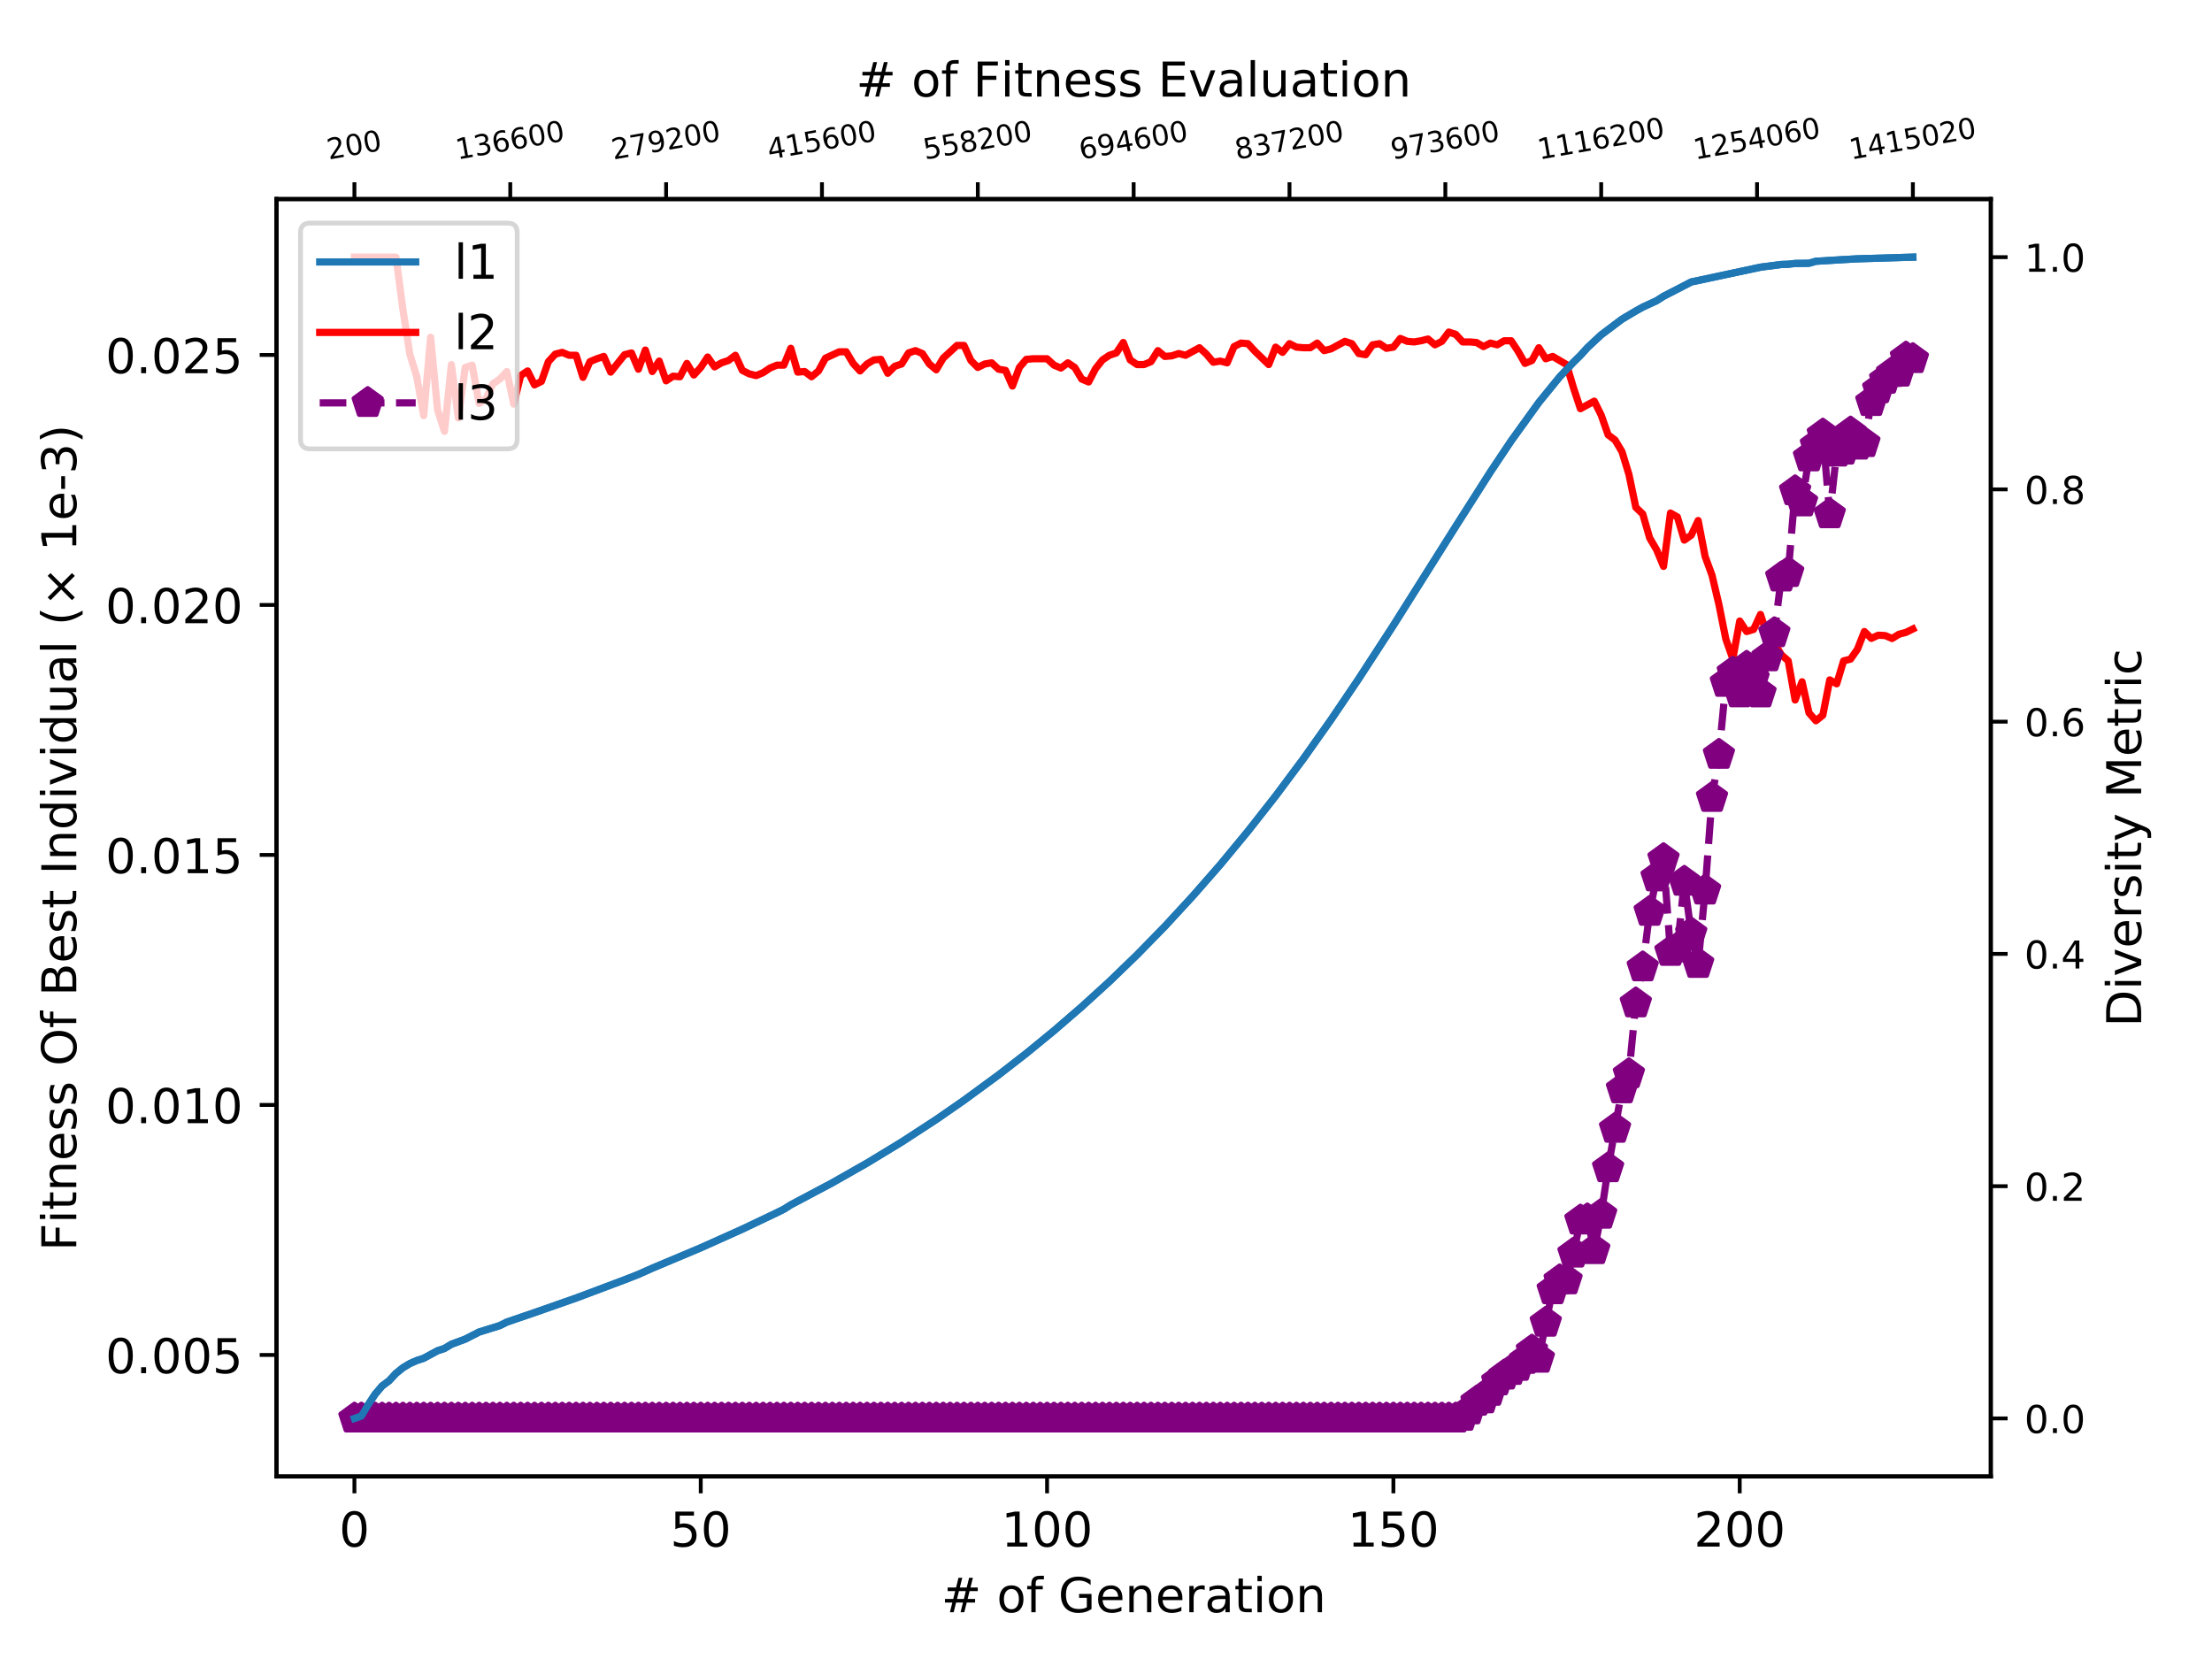 <?xml version="1.0" encoding="utf-8" standalone="no"?>
<!DOCTYPE svg PUBLIC "-//W3C//DTD SVG 1.1//EN"
  "http://www.w3.org/Graphics/SVG/1.1/DTD/svg11.dtd">
<!-- Created with matplotlib (https://matplotlib.org/) -->
<svg height="345.6pt" version="1.1" viewBox="0 0 460.8 345.6" width="460.8pt" xmlns="http://www.w3.org/2000/svg" xmlns:xlink="http://www.w3.org/1999/xlink">
 <defs>
  <style type="text/css">
*{stroke-linecap:butt;stroke-linejoin:round;white-space:pre;}
  </style>
 </defs>
 <g id="figure_1">
  <g id="patch_1">
   <path d="M 0 345.6 
L 460.8 345.6 
L 460.8 0 
L 0 0 
z
" style="fill:#ffffff;"/>
  </g>
  <g id="axes_1">
   <g id="patch_2">
    <path d="M 57.6 307.584 
L 414.72 307.584 
L 414.72 41.472 
L 57.6 41.472 
z
" style="fill:#ffffff;"/>
   </g>
   <g id="matplotlib.axis_1">
    <g id="xtick_1">
     <g id="line2d_1">
      <defs>
       <path d="M 0 0 
L 0 3.5 
" id="mbfe7ad1354" style="stroke:#000000;stroke-width:0.8;"/>
      </defs>
      <g>
       <use style="stroke:#000000;stroke-width:0.8;" x="73.833" xlink:href="#mbfe7ad1354" y="307.584"/>
      </g>
     </g>
     <g id="text_1">
      <!-- 0 -->
      <defs>
       <path d="M 31.781 66.406 
Q 24.172 66.406 20.328 58.906 
Q 16.5 51.422 16.5 36.375 
Q 16.5 21.391 20.328 13.891 
Q 24.172 6.391 31.781 6.391 
Q 39.453 6.391 43.281 13.891 
Q 47.125 21.391 47.125 36.375 
Q 47.125 51.422 43.281 58.906 
Q 39.453 66.406 31.781 66.406 
z
M 31.781 74.219 
Q 44.047 74.219 50.516 64.516 
Q 56.984 54.828 56.984 36.375 
Q 56.984 17.969 50.516 8.266 
Q 44.047 -1.422 31.781 -1.422 
Q 19.531 -1.422 13.062 8.266 
Q 6.594 17.969 6.594 36.375 
Q 6.594 54.828 13.062 64.516 
Q 19.531 74.219 31.781 74.219 
z
" id="DejaVuSans-48"/>
      </defs>
      <g transform="translate(70.651 322.182)scale(0.1 -0.1)">
       <use xlink:href="#DejaVuSans-48"/>
      </g>
     </g>
    </g>
    <g id="xtick_2">
     <g id="line2d_2">
      <g>
       <use style="stroke:#000000;stroke-width:0.8;" x="145.978" xlink:href="#mbfe7ad1354" y="307.584"/>
      </g>
     </g>
     <g id="text_2">
      <!-- 50 -->
      <defs>
       <path d="M 10.797 72.906 
L 49.516 72.906 
L 49.516 64.594 
L 19.828 64.594 
L 19.828 46.734 
Q 21.969 47.469 24.109 47.828 
Q 26.266 48.188 28.422 48.188 
Q 40.625 48.188 47.75 41.5 
Q 54.891 34.812 54.891 23.391 
Q 54.891 11.625 47.562 5.094 
Q 40.234 -1.422 26.906 -1.422 
Q 22.312 -1.422 17.547 -0.641 
Q 12.797 0.141 7.719 1.703 
L 7.719 11.625 
Q 12.109 9.234 16.797 8.062 
Q 21.484 6.891 26.703 6.891 
Q 35.156 6.891 40.078 11.328 
Q 45.016 15.766 45.016 23.391 
Q 45.016 31 40.078 35.438 
Q 35.156 39.891 26.703 39.891 
Q 22.75 39.891 18.812 39.016 
Q 14.891 38.141 10.797 36.281 
z
" id="DejaVuSans-53"/>
      </defs>
      <g transform="translate(139.616 322.182)scale(0.1 -0.1)">
       <use xlink:href="#DejaVuSans-53"/>
       <use x="63.623" xlink:href="#DejaVuSans-48"/>
      </g>
     </g>
    </g>
    <g id="xtick_3">
     <g id="line2d_3">
      <g>
       <use style="stroke:#000000;stroke-width:0.8;" x="218.124" xlink:href="#mbfe7ad1354" y="307.584"/>
      </g>
     </g>
     <g id="text_3">
      <!-- 100 -->
      <defs>
       <path d="M 12.406 8.297 
L 28.516 8.297 
L 28.516 63.922 
L 10.984 60.406 
L 10.984 69.391 
L 28.422 72.906 
L 38.281 72.906 
L 38.281 8.297 
L 54.391 8.297 
L 54.391 0 
L 12.406 0 
z
" id="DejaVuSans-49"/>
      </defs>
      <g transform="translate(208.58 322.182)scale(0.1 -0.1)">
       <use xlink:href="#DejaVuSans-49"/>
       <use x="63.623" xlink:href="#DejaVuSans-48"/>
       <use x="127.246" xlink:href="#DejaVuSans-48"/>
      </g>
     </g>
    </g>
    <g id="xtick_4">
     <g id="line2d_4">
      <g>
       <use style="stroke:#000000;stroke-width:0.8;" x="290.269" xlink:href="#mbfe7ad1354" y="307.584"/>
      </g>
     </g>
     <g id="text_4">
      <!-- 150 -->
      <g transform="translate(280.725 322.182)scale(0.1 -0.1)">
       <use xlink:href="#DejaVuSans-49"/>
       <use x="63.623" xlink:href="#DejaVuSans-53"/>
       <use x="127.246" xlink:href="#DejaVuSans-48"/>
      </g>
     </g>
    </g>
    <g id="xtick_5">
     <g id="line2d_5">
      <g>
       <use style="stroke:#000000;stroke-width:0.8;" x="362.415" xlink:href="#mbfe7ad1354" y="307.584"/>
      </g>
     </g>
     <g id="text_5">
      <!-- 200 -->
      <defs>
       <path d="M 19.188 8.297 
L 53.609 8.297 
L 53.609 0 
L 7.328 0 
L 7.328 8.297 
Q 12.938 14.109 22.625 23.891 
Q 32.328 33.688 34.812 36.531 
Q 39.547 41.844 41.422 45.531 
Q 43.312 49.219 43.312 52.781 
Q 43.312 58.594 39.234 62.25 
Q 35.156 65.922 28.609 65.922 
Q 23.969 65.922 18.812 64.312 
Q 13.672 62.703 7.812 59.422 
L 7.812 69.391 
Q 13.766 71.781 18.938 73 
Q 24.125 74.219 28.422 74.219 
Q 39.75 74.219 46.484 68.547 
Q 53.219 62.891 53.219 53.422 
Q 53.219 48.922 51.531 44.891 
Q 49.859 40.875 45.406 35.406 
Q 44.188 33.984 37.641 27.219 
Q 31.109 20.453 19.188 8.297 
z
" id="DejaVuSans-50"/>
      </defs>
      <g transform="translate(352.871 322.182)scale(0.1 -0.1)">
       <use xlink:href="#DejaVuSans-50"/>
       <use x="63.623" xlink:href="#DejaVuSans-48"/>
       <use x="127.246" xlink:href="#DejaVuSans-48"/>
      </g>
     </g>
    </g>
    <g id="text_6">
     <!-- # of Generation -->
     <defs>
      <path d="M 51.125 44 
L 36.922 44 
L 32.812 27.688 
L 47.125 27.688 
z
M 43.797 71.781 
L 38.719 51.516 
L 52.984 51.516 
L 58.109 71.781 
L 65.922 71.781 
L 60.891 51.516 
L 76.125 51.516 
L 76.125 44 
L 58.984 44 
L 54.984 27.688 
L 70.516 27.688 
L 70.516 20.219 
L 53.078 20.219 
L 48 0 
L 40.188 0 
L 45.219 20.219 
L 30.906 20.219 
L 25.875 0 
L 18.016 0 
L 23.094 20.219 
L 7.719 20.219 
L 7.719 27.688 
L 24.906 27.688 
L 29 44 
L 13.281 44 
L 13.281 51.516 
L 30.906 51.516 
L 35.891 71.781 
z
" id="DejaVuSans-35"/>
      <path id="DejaVuSans-32"/>
      <path d="M 30.609 48.391 
Q 23.391 48.391 19.188 42.75 
Q 14.984 37.109 14.984 27.297 
Q 14.984 17.484 19.156 11.844 
Q 23.344 6.203 30.609 6.203 
Q 37.797 6.203 41.984 11.859 
Q 46.188 17.531 46.188 27.297 
Q 46.188 37.016 41.984 42.703 
Q 37.797 48.391 30.609 48.391 
z
M 30.609 56 
Q 42.328 56 49.016 48.375 
Q 55.719 40.766 55.719 27.297 
Q 55.719 13.875 49.016 6.219 
Q 42.328 -1.422 30.609 -1.422 
Q 18.844 -1.422 12.172 6.219 
Q 5.516 13.875 5.516 27.297 
Q 5.516 40.766 12.172 48.375 
Q 18.844 56 30.609 56 
z
" id="DejaVuSans-111"/>
      <path d="M 37.109 75.984 
L 37.109 68.5 
L 28.516 68.5 
Q 23.688 68.5 21.797 66.547 
Q 19.922 64.594 19.922 59.516 
L 19.922 54.688 
L 34.719 54.688 
L 34.719 47.703 
L 19.922 47.703 
L 19.922 0 
L 10.891 0 
L 10.891 47.703 
L 2.297 47.703 
L 2.297 54.688 
L 10.891 54.688 
L 10.891 58.5 
Q 10.891 67.625 15.141 71.797 
Q 19.391 75.984 28.609 75.984 
z
" id="DejaVuSans-102"/>
      <path d="M 59.516 10.406 
L 59.516 29.984 
L 43.406 29.984 
L 43.406 38.094 
L 69.281 38.094 
L 69.281 6.781 
Q 63.578 2.734 56.688 0.656 
Q 49.812 -1.422 42 -1.422 
Q 24.906 -1.422 15.25 8.562 
Q 5.609 18.562 5.609 36.375 
Q 5.609 54.25 15.25 64.234 
Q 24.906 74.219 42 74.219 
Q 49.125 74.219 55.547 72.453 
Q 61.969 70.703 67.391 67.281 
L 67.391 56.781 
Q 61.922 61.422 55.766 63.766 
Q 49.609 66.109 42.828 66.109 
Q 29.438 66.109 22.719 58.641 
Q 16.016 51.172 16.016 36.375 
Q 16.016 21.625 22.719 14.156 
Q 29.438 6.688 42.828 6.688 
Q 48.047 6.688 52.141 7.594 
Q 56.25 8.5 59.516 10.406 
z
" id="DejaVuSans-71"/>
      <path d="M 56.203 29.594 
L 56.203 25.203 
L 14.891 25.203 
Q 15.484 15.922 20.484 11.062 
Q 25.484 6.203 34.422 6.203 
Q 39.594 6.203 44.453 7.469 
Q 49.312 8.734 54.109 11.281 
L 54.109 2.781 
Q 49.266 0.734 44.188 -0.344 
Q 39.109 -1.422 33.891 -1.422 
Q 20.797 -1.422 13.156 6.188 
Q 5.516 13.812 5.516 26.812 
Q 5.516 40.234 12.766 48.109 
Q 20.016 56 32.328 56 
Q 43.359 56 49.781 48.891 
Q 56.203 41.797 56.203 29.594 
z
M 47.219 32.234 
Q 47.125 39.594 43.094 43.984 
Q 39.062 48.391 32.422 48.391 
Q 24.906 48.391 20.391 44.141 
Q 15.875 39.891 15.188 32.172 
z
" id="DejaVuSans-101"/>
      <path d="M 54.891 33.016 
L 54.891 0 
L 45.906 0 
L 45.906 32.719 
Q 45.906 40.484 42.875 44.328 
Q 39.844 48.188 33.797 48.188 
Q 26.516 48.188 22.312 43.547 
Q 18.109 38.922 18.109 30.906 
L 18.109 0 
L 9.078 0 
L 9.078 54.688 
L 18.109 54.688 
L 18.109 46.188 
Q 21.344 51.125 25.703 53.562 
Q 30.078 56 35.797 56 
Q 45.219 56 50.047 50.172 
Q 54.891 44.344 54.891 33.016 
z
" id="DejaVuSans-110"/>
      <path d="M 41.109 46.297 
Q 39.594 47.172 37.812 47.578 
Q 36.031 48 33.891 48 
Q 26.266 48 22.188 43.047 
Q 18.109 38.094 18.109 28.812 
L 18.109 0 
L 9.078 0 
L 9.078 54.688 
L 18.109 54.688 
L 18.109 46.188 
Q 20.953 51.172 25.484 53.578 
Q 30.031 56 36.531 56 
Q 37.453 56 38.578 55.875 
Q 39.703 55.766 41.062 55.516 
z
" id="DejaVuSans-114"/>
      <path d="M 34.281 27.484 
Q 23.391 27.484 19.188 25 
Q 14.984 22.516 14.984 16.5 
Q 14.984 11.719 18.141 8.906 
Q 21.297 6.109 26.703 6.109 
Q 34.188 6.109 38.703 11.406 
Q 43.219 16.703 43.219 25.484 
L 43.219 27.484 
z
M 52.203 31.203 
L 52.203 0 
L 43.219 0 
L 43.219 8.297 
Q 40.141 3.328 35.547 0.953 
Q 30.953 -1.422 24.312 -1.422 
Q 15.922 -1.422 10.953 3.297 
Q 6 8.016 6 15.922 
Q 6 25.141 12.172 29.828 
Q 18.359 34.516 30.609 34.516 
L 43.219 34.516 
L 43.219 35.406 
Q 43.219 41.609 39.141 45 
Q 35.062 48.391 27.688 48.391 
Q 23 48.391 18.547 47.266 
Q 14.109 46.141 10.016 43.891 
L 10.016 52.203 
Q 14.938 54.109 19.578 55.047 
Q 24.219 56 28.609 56 
Q 40.484 56 46.344 49.844 
Q 52.203 43.703 52.203 31.203 
z
" id="DejaVuSans-97"/>
      <path d="M 18.312 70.219 
L 18.312 54.688 
L 36.812 54.688 
L 36.812 47.703 
L 18.312 47.703 
L 18.312 18.016 
Q 18.312 11.328 20.141 9.422 
Q 21.969 7.516 27.594 7.516 
L 36.812 7.516 
L 36.812 0 
L 27.594 0 
Q 17.188 0 13.234 3.875 
Q 9.281 7.766 9.281 18.016 
L 9.281 47.703 
L 2.688 47.703 
L 2.688 54.688 
L 9.281 54.688 
L 9.281 70.219 
z
" id="DejaVuSans-116"/>
      <path d="M 9.422 54.688 
L 18.406 54.688 
L 18.406 0 
L 9.422 0 
z
M 9.422 75.984 
L 18.406 75.984 
L 18.406 64.594 
L 9.422 64.594 
z
" id="DejaVuSans-105"/>
     </defs>
     <g transform="translate(196.08 335.861)scale(0.1 -0.1)">
      <use xlink:href="#DejaVuSans-35"/>
      <use x="83.789" xlink:href="#DejaVuSans-32"/>
      <use x="115.576" xlink:href="#DejaVuSans-111"/>
      <use x="176.758" xlink:href="#DejaVuSans-102"/>
      <use x="211.963" xlink:href="#DejaVuSans-32"/>
      <use x="243.75" xlink:href="#DejaVuSans-71"/>
      <use x="321.24" xlink:href="#DejaVuSans-101"/>
      <use x="382.764" xlink:href="#DejaVuSans-110"/>
      <use x="446.143" xlink:href="#DejaVuSans-101"/>
      <use x="507.666" xlink:href="#DejaVuSans-114"/>
      <use x="548.779" xlink:href="#DejaVuSans-97"/>
      <use x="610.059" xlink:href="#DejaVuSans-116"/>
      <use x="649.268" xlink:href="#DejaVuSans-105"/>
      <use x="677.051" xlink:href="#DejaVuSans-111"/>
      <use x="738.232" xlink:href="#DejaVuSans-110"/>
     </g>
    </g>
   </g>
   <g id="matplotlib.axis_2">
    <g id="ytick_1">
     <g id="line2d_6">
      <defs>
       <path d="M 0 0 
L -3.5 0 
" id="m66dd8f3ce8" style="stroke:#000000;stroke-width:0.8;"/>
      </defs>
      <g>
       <use style="stroke:#000000;stroke-width:0.8;" x="57.6" xlink:href="#m66dd8f3ce8" y="282.259"/>
      </g>
     </g>
     <g id="text_7">
      <!-- 0.005 -->
      <defs>
       <path d="M 10.688 12.406 
L 21 12.406 
L 21 0 
L 10.688 0 
z
" id="DejaVuSans-46"/>
      </defs>
      <g transform="translate(21.972 286.058)scale(0.1 -0.1)">
       <use xlink:href="#DejaVuSans-48"/>
       <use x="63.623" xlink:href="#DejaVuSans-46"/>
       <use x="95.41" xlink:href="#DejaVuSans-48"/>
       <use x="159.033" xlink:href="#DejaVuSans-48"/>
       <use x="222.656" xlink:href="#DejaVuSans-53"/>
      </g>
     </g>
    </g>
    <g id="ytick_2">
     <g id="line2d_7">
      <g>
       <use style="stroke:#000000;stroke-width:0.8;" x="57.6" xlink:href="#m66dd8f3ce8" y="230.18"/>
      </g>
     </g>
     <g id="text_8">
      <!-- 0.010 -->
      <g transform="translate(21.972 233.979)scale(0.1 -0.1)">
       <use xlink:href="#DejaVuSans-48"/>
       <use x="63.623" xlink:href="#DejaVuSans-46"/>
       <use x="95.41" xlink:href="#DejaVuSans-48"/>
       <use x="159.033" xlink:href="#DejaVuSans-49"/>
       <use x="222.656" xlink:href="#DejaVuSans-48"/>
      </g>
     </g>
    </g>
    <g id="ytick_3">
     <g id="line2d_8">
      <g>
       <use style="stroke:#000000;stroke-width:0.8;" x="57.6" xlink:href="#m66dd8f3ce8" y="178.1"/>
      </g>
     </g>
     <g id="text_9">
      <!-- 0.015 -->
      <g transform="translate(21.972 181.899)scale(0.1 -0.1)">
       <use xlink:href="#DejaVuSans-48"/>
       <use x="63.623" xlink:href="#DejaVuSans-46"/>
       <use x="95.41" xlink:href="#DejaVuSans-48"/>
       <use x="159.033" xlink:href="#DejaVuSans-49"/>
       <use x="222.656" xlink:href="#DejaVuSans-53"/>
      </g>
     </g>
    </g>
    <g id="ytick_4">
     <g id="line2d_9">
      <g>
       <use style="stroke:#000000;stroke-width:0.8;" x="57.6" xlink:href="#m66dd8f3ce8" y="126.021"/>
      </g>
     </g>
     <g id="text_10">
      <!-- 0.020 -->
      <g transform="translate(21.972 129.82)scale(0.1 -0.1)">
       <use xlink:href="#DejaVuSans-48"/>
       <use x="63.623" xlink:href="#DejaVuSans-46"/>
       <use x="95.41" xlink:href="#DejaVuSans-48"/>
       <use x="159.033" xlink:href="#DejaVuSans-50"/>
       <use x="222.656" xlink:href="#DejaVuSans-48"/>
      </g>
     </g>
    </g>
    <g id="ytick_5">
     <g id="line2d_10">
      <g>
       <use style="stroke:#000000;stroke-width:0.8;" x="57.6" xlink:href="#m66dd8f3ce8" y="73.942"/>
      </g>
     </g>
     <g id="text_11">
      <!-- 0.025 -->
      <g transform="translate(21.972 77.741)scale(0.1 -0.1)">
       <use xlink:href="#DejaVuSans-48"/>
       <use x="63.623" xlink:href="#DejaVuSans-46"/>
       <use x="95.41" xlink:href="#DejaVuSans-48"/>
       <use x="159.033" xlink:href="#DejaVuSans-50"/>
       <use x="222.656" xlink:href="#DejaVuSans-53"/>
      </g>
     </g>
    </g>
    <g id="text_12">
     <!-- Fitness Of Best Individual (× 1e-3) -->
     <defs>
      <path d="M 9.812 72.906 
L 51.703 72.906 
L 51.703 64.594 
L 19.672 64.594 
L 19.672 43.109 
L 48.578 43.109 
L 48.578 34.812 
L 19.672 34.812 
L 19.672 0 
L 9.812 0 
z
" id="DejaVuSans-70"/>
      <path d="M 44.281 53.078 
L 44.281 44.578 
Q 40.484 46.531 36.375 47.5 
Q 32.281 48.484 27.875 48.484 
Q 21.188 48.484 17.844 46.438 
Q 14.5 44.391 14.5 40.281 
Q 14.5 37.156 16.891 35.375 
Q 19.281 33.594 26.516 31.984 
L 29.594 31.297 
Q 39.156 29.25 43.188 25.516 
Q 47.219 21.781 47.219 15.094 
Q 47.219 7.469 41.188 3.016 
Q 35.156 -1.422 24.609 -1.422 
Q 20.219 -1.422 15.453 -0.562 
Q 10.688 0.297 5.422 2 
L 5.422 11.281 
Q 10.406 8.688 15.234 7.391 
Q 20.062 6.109 24.812 6.109 
Q 31.156 6.109 34.562 8.281 
Q 37.984 10.453 37.984 14.406 
Q 37.984 18.062 35.516 20.016 
Q 33.062 21.969 24.703 23.781 
L 21.578 24.516 
Q 13.234 26.266 9.516 29.906 
Q 5.812 33.547 5.812 39.891 
Q 5.812 47.609 11.281 51.797 
Q 16.75 56 26.812 56 
Q 31.781 56 36.172 55.266 
Q 40.578 54.547 44.281 53.078 
z
" id="DejaVuSans-115"/>
      <path d="M 39.406 66.219 
Q 28.656 66.219 22.328 58.203 
Q 16.016 50.203 16.016 36.375 
Q 16.016 22.609 22.328 14.594 
Q 28.656 6.594 39.406 6.594 
Q 50.141 6.594 56.422 14.594 
Q 62.703 22.609 62.703 36.375 
Q 62.703 50.203 56.422 58.203 
Q 50.141 66.219 39.406 66.219 
z
M 39.406 74.219 
Q 54.734 74.219 63.906 63.938 
Q 73.094 53.656 73.094 36.375 
Q 73.094 19.141 63.906 8.859 
Q 54.734 -1.422 39.406 -1.422 
Q 24.031 -1.422 14.812 8.828 
Q 5.609 19.094 5.609 36.375 
Q 5.609 53.656 14.812 63.938 
Q 24.031 74.219 39.406 74.219 
z
" id="DejaVuSans-79"/>
      <path d="M 19.672 34.812 
L 19.672 8.109 
L 35.5 8.109 
Q 43.453 8.109 47.281 11.406 
Q 51.125 14.703 51.125 21.484 
Q 51.125 28.328 47.281 31.562 
Q 43.453 34.812 35.5 34.812 
z
M 19.672 64.797 
L 19.672 42.828 
L 34.281 42.828 
Q 41.5 42.828 45.031 45.531 
Q 48.578 48.25 48.578 53.812 
Q 48.578 59.328 45.031 62.062 
Q 41.5 64.797 34.281 64.797 
z
M 9.812 72.906 
L 35.016 72.906 
Q 46.297 72.906 52.391 68.219 
Q 58.5 63.531 58.5 54.891 
Q 58.5 48.188 55.375 44.234 
Q 52.25 40.281 46.188 39.312 
Q 53.469 37.75 57.5 32.781 
Q 61.531 27.828 61.531 20.406 
Q 61.531 10.641 54.891 5.312 
Q 48.25 0 35.984 0 
L 9.812 0 
z
" id="DejaVuSans-66"/>
      <path d="M 9.812 72.906 
L 19.672 72.906 
L 19.672 0 
L 9.812 0 
z
" id="DejaVuSans-73"/>
      <path d="M 45.406 46.391 
L 45.406 75.984 
L 54.391 75.984 
L 54.391 0 
L 45.406 0 
L 45.406 8.203 
Q 42.578 3.328 38.25 0.953 
Q 33.938 -1.422 27.875 -1.422 
Q 17.969 -1.422 11.734 6.484 
Q 5.516 14.406 5.516 27.297 
Q 5.516 40.188 11.734 48.094 
Q 17.969 56 27.875 56 
Q 33.938 56 38.25 53.625 
Q 42.578 51.266 45.406 46.391 
z
M 14.797 27.297 
Q 14.797 17.391 18.875 11.75 
Q 22.953 6.109 30.078 6.109 
Q 37.203 6.109 41.297 11.75 
Q 45.406 17.391 45.406 27.297 
Q 45.406 37.203 41.297 42.844 
Q 37.203 48.484 30.078 48.484 
Q 22.953 48.484 18.875 42.844 
Q 14.797 37.203 14.797 27.297 
z
" id="DejaVuSans-100"/>
      <path d="M 2.984 54.688 
L 12.5 54.688 
L 29.594 8.797 
L 46.688 54.688 
L 56.203 54.688 
L 35.688 0 
L 23.484 0 
z
" id="DejaVuSans-118"/>
      <path d="M 8.5 21.578 
L 8.5 54.688 
L 17.484 54.688 
L 17.484 21.922 
Q 17.484 14.156 20.5 10.266 
Q 23.531 6.391 29.594 6.391 
Q 36.859 6.391 41.078 11.031 
Q 45.312 15.672 45.312 23.688 
L 45.312 54.688 
L 54.297 54.688 
L 54.297 0 
L 45.312 0 
L 45.312 8.406 
Q 42.047 3.422 37.719 1 
Q 33.406 -1.422 27.688 -1.422 
Q 18.266 -1.422 13.375 4.438 
Q 8.5 10.297 8.5 21.578 
z
M 31.109 56 
z
" id="DejaVuSans-117"/>
      <path d="M 9.422 75.984 
L 18.406 75.984 
L 18.406 0 
L 9.422 0 
z
" id="DejaVuSans-108"/>
      <path d="M 31 75.875 
Q 24.469 64.656 21.281 53.656 
Q 18.109 42.672 18.109 31.391 
Q 18.109 20.125 21.312 9.062 
Q 24.516 -2 31 -13.188 
L 23.188 -13.188 
Q 15.875 -1.703 12.234 9.375 
Q 8.594 20.453 8.594 31.391 
Q 8.594 42.281 12.203 53.312 
Q 15.828 64.359 23.188 75.875 
z
" id="DejaVuSans-40"/>
      <path d="M 70.125 53.719 
L 47.797 31.297 
L 70.125 8.984 
L 64.312 3.078 
L 41.891 25.484 
L 19.484 3.078 
L 13.719 8.984 
L 35.984 31.297 
L 13.719 53.719 
L 19.484 59.625 
L 41.891 37.203 
L 64.312 59.625 
z
" id="DejaVuSans-215"/>
      <path d="M 4.891 31.391 
L 31.203 31.391 
L 31.203 23.391 
L 4.891 23.391 
z
" id="DejaVuSans-45"/>
      <path d="M 40.578 39.312 
Q 47.656 37.797 51.625 33 
Q 55.609 28.219 55.609 21.188 
Q 55.609 10.406 48.188 4.484 
Q 40.766 -1.422 27.094 -1.422 
Q 22.516 -1.422 17.656 -0.516 
Q 12.797 0.391 7.625 2.203 
L 7.625 11.719 
Q 11.719 9.328 16.594 8.109 
Q 21.484 6.891 26.812 6.891 
Q 36.078 6.891 40.938 10.547 
Q 45.797 14.203 45.797 21.188 
Q 45.797 27.641 41.281 31.266 
Q 36.766 34.906 28.719 34.906 
L 20.219 34.906 
L 20.219 43.016 
L 29.109 43.016 
Q 36.375 43.016 40.234 45.922 
Q 44.094 48.828 44.094 54.297 
Q 44.094 59.906 40.109 62.906 
Q 36.141 65.922 28.719 65.922 
Q 24.656 65.922 20.016 65.031 
Q 15.375 64.156 9.812 62.312 
L 9.812 71.094 
Q 15.438 72.656 20.344 73.438 
Q 25.25 74.219 29.594 74.219 
Q 40.828 74.219 47.359 69.109 
Q 53.906 64.016 53.906 55.328 
Q 53.906 49.266 50.438 45.094 
Q 46.969 40.922 40.578 39.312 
z
" id="DejaVuSans-51"/>
      <path d="M 8.016 75.875 
L 15.828 75.875 
Q 23.141 64.359 26.781 53.312 
Q 30.422 42.281 30.422 31.391 
Q 30.422 20.453 26.781 9.375 
Q 23.141 -1.703 15.828 -13.188 
L 8.016 -13.188 
Q 14.5 -2 17.703 9.062 
Q 20.906 20.125 20.906 31.391 
Q 20.906 42.672 17.703 53.656 
Q 14.5 64.656 8.016 75.875 
z
" id="DejaVuSans-41"/>
     </defs>
     <g transform="translate(15.892 260.601)rotate(-90)scale(0.1 -0.1)">
      <use xlink:href="#DejaVuSans-70"/>
      <use x="57.41" xlink:href="#DejaVuSans-105"/>
      <use x="85.193" xlink:href="#DejaVuSans-116"/>
      <use x="124.402" xlink:href="#DejaVuSans-110"/>
      <use x="187.781" xlink:href="#DejaVuSans-101"/>
      <use x="249.305" xlink:href="#DejaVuSans-115"/>
      <use x="301.404" xlink:href="#DejaVuSans-115"/>
      <use x="353.504" xlink:href="#DejaVuSans-32"/>
      <use x="385.291" xlink:href="#DejaVuSans-79"/>
      <use x="464.002" xlink:href="#DejaVuSans-102"/>
      <use x="499.207" xlink:href="#DejaVuSans-32"/>
      <use x="530.994" xlink:href="#DejaVuSans-66"/>
      <use x="599.598" xlink:href="#DejaVuSans-101"/>
      <use x="661.121" xlink:href="#DejaVuSans-115"/>
      <use x="713.221" xlink:href="#DejaVuSans-116"/>
      <use x="752.43" xlink:href="#DejaVuSans-32"/>
      <use x="784.217" xlink:href="#DejaVuSans-73"/>
      <use x="813.709" xlink:href="#DejaVuSans-110"/>
      <use x="877.088" xlink:href="#DejaVuSans-100"/>
      <use x="940.564" xlink:href="#DejaVuSans-105"/>
      <use x="968.348" xlink:href="#DejaVuSans-118"/>
      <use x="1027.527" xlink:href="#DejaVuSans-105"/>
      <use x="1055.311" xlink:href="#DejaVuSans-100"/>
      <use x="1118.787" xlink:href="#DejaVuSans-117"/>
      <use x="1182.166" xlink:href="#DejaVuSans-97"/>
      <use x="1243.445" xlink:href="#DejaVuSans-108"/>
      <use x="1271.229" xlink:href="#DejaVuSans-32"/>
      <use x="1303.016" xlink:href="#DejaVuSans-40"/>
      <use x="1342.029" xlink:href="#DejaVuSans-215"/>
      <use x="1425.818" xlink:href="#DejaVuSans-32"/>
      <use x="1457.605" xlink:href="#DejaVuSans-49"/>
      <use x="1521.229" xlink:href="#DejaVuSans-101"/>
      <use x="1582.752" xlink:href="#DejaVuSans-45"/>
      <use x="1618.836" xlink:href="#DejaVuSans-51"/>
      <use x="1682.459" xlink:href="#DejaVuSans-41"/>
     </g>
    </g>
   </g>
   <g id="line2d_11">
    <path clip-path="url(#pc63757b17b)" d="M 73.833 295.488 
L 75.276 295.005 
L 76.719 292.598 
L 78.161 290.418 
L 79.604 288.718 
L 81.047 287.644 
L 82.49 286.092 
L 83.933 284.926 
L 85.376 284.057 
L 86.819 283.419 
L 88.262 282.949 
L 91.148 281.386 
L 92.591 280.909 
L 94.033 280.035 
L 96.919 278.961 
L 99.805 277.487 
L 104.134 276.139 
L 105.577 275.416 
L 111.348 273.44 
L 120.006 270.405 
L 130.106 266.612 
L 132.992 265.479 
L 135.878 264.19 
L 145.978 259.941 
L 154.636 256.055 
L 161.85 252.618 
L 163.293 251.904 
L 164.736 250.99 
L 173.393 246.394 
L 180.608 242.295 
L 187.823 237.913 
L 195.037 233.215 
L 200.809 229.215 
L 208.023 223.924 
L 213.795 219.44 
L 219.567 214.711 
L 225.338 209.727 
L 231.11 204.47 
L 236.881 198.891 
L 242.653 192.987 
L 248.425 186.727 
L 254.196 180.136 
L 259.968 173.158 
L 265.74 165.812 
L 271.511 158.073 
L 277.283 149.922 
L 283.055 141.386 
L 290.269 130.278 
L 303.255 109.658 
L 310.47 98.326 
L 314.799 91.846 
L 320.57 83.839 
L 324.899 78.52 
L 327.785 75.458 
L 329.228 74.042 
L 330.671 72.439 
L 333.556 69.752 
L 337.885 66.496 
L 340.771 64.782 
L 342.214 63.981 
L 345.1 62.645 
L 346.543 61.721 
L 349.428 60.24 
L 352.314 58.74 
L 366.743 55.66 
L 371.072 55.098 
L 372.515 55.046 
L 373.958 54.882 
L 376.844 54.843 
L 378.287 54.428 
L 384.058 54.077 
L 386.944 53.916 
L 398.487 53.568 
L 398.487 53.568 
" style="fill:none;stroke:#1f77b4;stroke-linecap:square;stroke-width:1.5;"/>
   </g>
   <g id="patch_3">
    <path d="M 57.6 307.584 
L 57.6 41.472 
" style="fill:none;stroke:#000000;stroke-linecap:square;stroke-linejoin:miter;stroke-width:0.8;"/>
   </g>
   <g id="patch_4">
    <path d="M 414.72 307.584 
L 414.72 41.472 
" style="fill:none;stroke:#000000;stroke-linecap:square;stroke-linejoin:miter;stroke-width:0.8;"/>
   </g>
   <g id="patch_5">
    <path d="M 57.6 307.584 
L 414.72 307.584 
" style="fill:none;stroke:#000000;stroke-linecap:square;stroke-linejoin:miter;stroke-width:0.8;"/>
   </g>
   <g id="patch_6">
    <path d="M 57.6 41.472 
L 414.72 41.472 
" style="fill:none;stroke:#000000;stroke-linecap:square;stroke-linejoin:miter;stroke-width:0.8;"/>
   </g>
  </g>
  <g id="axes_2">
   <g id="matplotlib.axis_3">
    <g id="ytick_6">
     <g id="line2d_12">
      <defs>
       <path d="M 0 0 
L 3.5 0 
" id="m19efcd4d63" style="stroke:#000000;stroke-width:0.8;"/>
      </defs>
      <g>
       <use style="stroke:#000000;stroke-width:0.8;" x="414.72" xlink:href="#m19efcd4d63" y="295.488"/>
      </g>
     </g>
     <g id="text_13">
      <!-- 0.0 -->
      <g transform="translate(421.72 298.527)scale(0.08 -0.08)">
       <use xlink:href="#DejaVuSans-48"/>
       <use x="63.623" xlink:href="#DejaVuSans-46"/>
       <use x="95.41" xlink:href="#DejaVuSans-48"/>
      </g>
     </g>
    </g>
    <g id="ytick_7">
     <g id="line2d_13">
      <g>
       <use style="stroke:#000000;stroke-width:0.8;" x="414.72" xlink:href="#m19efcd4d63" y="247.104"/>
      </g>
     </g>
     <g id="text_14">
      <!-- 0.2 -->
      <g transform="translate(421.72 250.143)scale(0.08 -0.08)">
       <use xlink:href="#DejaVuSans-48"/>
       <use x="63.623" xlink:href="#DejaVuSans-46"/>
       <use x="95.41" xlink:href="#DejaVuSans-50"/>
      </g>
     </g>
    </g>
    <g id="ytick_8">
     <g id="line2d_14">
      <g>
       <use style="stroke:#000000;stroke-width:0.8;" x="414.72" xlink:href="#m19efcd4d63" y="198.72"/>
      </g>
     </g>
     <g id="text_15">
      <!-- 0.4 -->
      <defs>
       <path d="M 37.797 64.312 
L 12.891 25.391 
L 37.797 25.391 
z
M 35.203 72.906 
L 47.609 72.906 
L 47.609 25.391 
L 58.016 25.391 
L 58.016 17.188 
L 47.609 17.188 
L 47.609 0 
L 37.797 0 
L 37.797 17.188 
L 4.891 17.188 
L 4.891 26.703 
z
" id="DejaVuSans-52"/>
      </defs>
      <g transform="translate(421.72 201.759)scale(0.08 -0.08)">
       <use xlink:href="#DejaVuSans-48"/>
       <use x="63.623" xlink:href="#DejaVuSans-46"/>
       <use x="95.41" xlink:href="#DejaVuSans-52"/>
      </g>
     </g>
    </g>
    <g id="ytick_9">
     <g id="line2d_15">
      <g>
       <use style="stroke:#000000;stroke-width:0.8;" x="414.72" xlink:href="#m19efcd4d63" y="150.336"/>
      </g>
     </g>
     <g id="text_16">
      <!-- 0.6 -->
      <defs>
       <path d="M 33.016 40.375 
Q 26.375 40.375 22.484 35.828 
Q 18.609 31.297 18.609 23.391 
Q 18.609 15.531 22.484 10.953 
Q 26.375 6.391 33.016 6.391 
Q 39.656 6.391 43.531 10.953 
Q 47.406 15.531 47.406 23.391 
Q 47.406 31.297 43.531 35.828 
Q 39.656 40.375 33.016 40.375 
z
M 52.594 71.297 
L 52.594 62.312 
Q 48.875 64.062 45.094 64.984 
Q 41.312 65.922 37.594 65.922 
Q 27.828 65.922 22.672 59.328 
Q 17.531 52.734 16.797 39.406 
Q 19.672 43.656 24.016 45.922 
Q 28.375 48.188 33.594 48.188 
Q 44.578 48.188 50.953 41.516 
Q 57.328 34.859 57.328 23.391 
Q 57.328 12.156 50.688 5.359 
Q 44.047 -1.422 33.016 -1.422 
Q 20.359 -1.422 13.672 8.266 
Q 6.984 17.969 6.984 36.375 
Q 6.984 53.656 15.188 63.938 
Q 23.391 74.219 37.203 74.219 
Q 40.922 74.219 44.703 73.484 
Q 48.484 72.75 52.594 71.297 
z
" id="DejaVuSans-54"/>
      </defs>
      <g transform="translate(421.72 153.375)scale(0.08 -0.08)">
       <use xlink:href="#DejaVuSans-48"/>
       <use x="63.623" xlink:href="#DejaVuSans-46"/>
       <use x="95.41" xlink:href="#DejaVuSans-54"/>
      </g>
     </g>
    </g>
    <g id="ytick_10">
     <g id="line2d_16">
      <g>
       <use style="stroke:#000000;stroke-width:0.8;" x="414.72" xlink:href="#m19efcd4d63" y="101.952"/>
      </g>
     </g>
     <g id="text_17">
      <!-- 0.8 -->
      <defs>
       <path d="M 31.781 34.625 
Q 24.75 34.625 20.719 30.859 
Q 16.703 27.094 16.703 20.516 
Q 16.703 13.922 20.719 10.156 
Q 24.75 6.391 31.781 6.391 
Q 38.812 6.391 42.859 10.172 
Q 46.922 13.969 46.922 20.516 
Q 46.922 27.094 42.891 30.859 
Q 38.875 34.625 31.781 34.625 
z
M 21.922 38.812 
Q 15.578 40.375 12.031 44.719 
Q 8.5 49.078 8.5 55.328 
Q 8.5 64.062 14.719 69.141 
Q 20.953 74.219 31.781 74.219 
Q 42.672 74.219 48.875 69.141 
Q 55.078 64.062 55.078 55.328 
Q 55.078 49.078 51.531 44.719 
Q 48 40.375 41.703 38.812 
Q 48.828 37.156 52.797 32.312 
Q 56.781 27.484 56.781 20.516 
Q 56.781 9.906 50.312 4.234 
Q 43.844 -1.422 31.781 -1.422 
Q 19.734 -1.422 13.25 4.234 
Q 6.781 9.906 6.781 20.516 
Q 6.781 27.484 10.781 32.312 
Q 14.797 37.156 21.922 38.812 
z
M 18.312 54.391 
Q 18.312 48.734 21.844 45.562 
Q 25.391 42.391 31.781 42.391 
Q 38.141 42.391 41.719 45.562 
Q 45.312 48.734 45.312 54.391 
Q 45.312 60.062 41.719 63.234 
Q 38.141 66.406 31.781 66.406 
Q 25.391 66.406 21.844 63.234 
Q 18.312 60.062 18.312 54.391 
z
" id="DejaVuSans-56"/>
      </defs>
      <g transform="translate(421.72 104.991)scale(0.08 -0.08)">
       <use xlink:href="#DejaVuSans-48"/>
       <use x="63.623" xlink:href="#DejaVuSans-46"/>
       <use x="95.41" xlink:href="#DejaVuSans-56"/>
      </g>
     </g>
    </g>
    <g id="ytick_11">
     <g id="line2d_17">
      <g>
       <use style="stroke:#000000;stroke-width:0.8;" x="414.72" xlink:href="#m19efcd4d63" y="53.568"/>
      </g>
     </g>
     <g id="text_18">
      <!-- 1.0 -->
      <g transform="translate(421.72 56.607)scale(0.08 -0.08)">
       <use xlink:href="#DejaVuSans-49"/>
       <use x="63.623" xlink:href="#DejaVuSans-46"/>
       <use x="95.41" xlink:href="#DejaVuSans-48"/>
      </g>
     </g>
    </g>
    <g id="text_19">
     <!-- Diversity Metric -->
     <defs>
      <path d="M 19.672 64.797 
L 19.672 8.109 
L 31.594 8.109 
Q 46.688 8.109 53.688 14.938 
Q 60.688 21.781 60.688 36.531 
Q 60.688 51.172 53.688 57.984 
Q 46.688 64.797 31.594 64.797 
z
M 9.812 72.906 
L 30.078 72.906 
Q 51.266 72.906 61.172 64.094 
Q 71.094 55.281 71.094 36.531 
Q 71.094 17.672 61.125 8.828 
Q 51.172 0 30.078 0 
L 9.812 0 
z
" id="DejaVuSans-68"/>
      <path d="M 32.172 -5.078 
Q 28.375 -14.844 24.75 -17.812 
Q 21.141 -20.797 15.094 -20.797 
L 7.906 -20.797 
L 7.906 -13.281 
L 13.188 -13.281 
Q 16.891 -13.281 18.938 -11.516 
Q 21 -9.766 23.484 -3.219 
L 25.094 0.875 
L 2.984 54.688 
L 12.5 54.688 
L 29.594 11.922 
L 46.688 54.688 
L 56.203 54.688 
z
" id="DejaVuSans-121"/>
      <path d="M 9.812 72.906 
L 24.516 72.906 
L 43.109 23.297 
L 61.812 72.906 
L 76.516 72.906 
L 76.516 0 
L 66.891 0 
L 66.891 64.016 
L 48.094 14.016 
L 38.188 14.016 
L 19.391 64.016 
L 19.391 0 
L 9.812 0 
z
" id="DejaVuSans-77"/>
      <path d="M 48.781 52.594 
L 48.781 44.188 
Q 44.969 46.297 41.141 47.344 
Q 37.312 48.391 33.406 48.391 
Q 24.656 48.391 19.812 42.844 
Q 14.984 37.312 14.984 27.297 
Q 14.984 17.281 19.812 11.734 
Q 24.656 6.203 33.406 6.203 
Q 37.312 6.203 41.141 7.25 
Q 44.969 8.297 48.781 10.406 
L 48.781 2.094 
Q 45.016 0.344 40.984 -0.531 
Q 36.969 -1.422 32.422 -1.422 
Q 20.062 -1.422 12.781 6.344 
Q 5.516 14.109 5.516 27.297 
Q 5.516 40.672 12.859 48.328 
Q 20.219 56 33.016 56 
Q 37.156 56 41.109 55.141 
Q 45.062 54.297 48.781 52.594 
z
" id="DejaVuSans-99"/>
     </defs>
     <g transform="translate(446.041 213.905)rotate(-90)scale(0.1 -0.1)">
      <use xlink:href="#DejaVuSans-68"/>
      <use x="77.002" xlink:href="#DejaVuSans-105"/>
      <use x="104.785" xlink:href="#DejaVuSans-118"/>
      <use x="163.965" xlink:href="#DejaVuSans-101"/>
      <use x="225.488" xlink:href="#DejaVuSans-114"/>
      <use x="266.602" xlink:href="#DejaVuSans-115"/>
      <use x="318.701" xlink:href="#DejaVuSans-105"/>
      <use x="346.484" xlink:href="#DejaVuSans-116"/>
      <use x="385.693" xlink:href="#DejaVuSans-121"/>
      <use x="444.873" xlink:href="#DejaVuSans-32"/>
      <use x="476.66" xlink:href="#DejaVuSans-77"/>
      <use x="562.939" xlink:href="#DejaVuSans-101"/>
      <use x="624.463" xlink:href="#DejaVuSans-116"/>
      <use x="663.672" xlink:href="#DejaVuSans-114"/>
      <use x="704.785" xlink:href="#DejaVuSans-105"/>
      <use x="732.568" xlink:href="#DejaVuSans-99"/>
     </g>
    </g>
   </g>
   <g id="line2d_18">
    <path clip-path="url(#pc63757b17b)" d="M 73.833 53.568 
L 82.49 53.568 
L 83.933 64.454 
L 85.376 73.768 
L 86.819 78.486 
L 88.262 86.59 
L 89.705 70.26 
L 91.148 85.38 
L 92.591 89.856 
L 94.033 75.946 
L 95.476 87.074 
L 96.919 76.55 
L 98.362 76.067 
L 99.805 84.05 
L 101.248 83.082 
L 102.691 79.937 
L 104.134 78.97 
L 105.577 77.397 
L 107.02 84.171 
L 108.463 78.244 
L 109.905 77.276 
L 111.348 80.179 
L 112.791 79.453 
L 114.234 75.341 
L 115.677 73.768 
L 117.12 73.405 
L 118.563 74.01 
L 120.006 74.01 
L 121.449 78.607 
L 122.892 75.341 
L 124.335 74.736 
L 125.777 74.252 
L 127.22 77.518 
L 130.106 73.889 
L 131.549 73.526 
L 132.992 76.913 
L 134.435 72.922 
L 135.878 77.397 
L 137.321 75.22 
L 138.764 79.332 
L 140.207 78.365 
L 141.649 78.486 
L 143.092 75.704 
L 144.535 78.123 
L 145.978 76.55 
L 147.421 74.373 
L 148.864 76.429 
L 150.307 75.583 
L 151.75 75.099 
L 153.193 74.01 
L 154.636 77.155 
L 156.079 77.881 
L 157.521 78.244 
L 158.964 77.639 
L 160.407 76.671 
L 161.85 76.067 
L 163.293 76.067 
L 164.736 72.559 
L 166.179 77.518 
L 167.622 77.397 
L 169.065 78.486 
L 170.508 77.276 
L 171.951 74.615 
L 174.836 73.284 
L 176.279 73.284 
L 177.722 75.704 
L 179.165 77.276 
L 180.608 75.825 
L 182.051 74.978 
L 183.494 74.857 
L 184.937 77.76 
L 186.38 76.308 
L 187.823 75.825 
L 189.265 73.526 
L 190.708 73.043 
L 192.151 73.647 
L 193.594 75.825 
L 195.037 77.034 
L 196.48 74.615 
L 199.366 71.954 
L 200.809 71.954 
L 202.252 75.099 
L 203.695 76.55 
L 205.137 75.825 
L 206.58 75.583 
L 208.023 76.913 
L 209.466 77.155 
L 210.909 80.421 
L 212.352 76.55 
L 213.795 74.857 
L 215.238 74.736 
L 218.124 74.736 
L 219.567 76.067 
L 221.009 76.671 
L 222.452 75.583 
L 223.895 76.55 
L 225.338 78.97 
L 226.781 79.574 
L 228.224 76.792 
L 229.667 74.978 
L 231.11 74.01 
L 232.553 73.526 
L 233.996 71.349 
L 235.439 74.978 
L 236.881 75.946 
L 238.324 75.946 
L 239.767 75.341 
L 241.21 73.043 
L 242.653 74.252 
L 244.096 74.131 
L 245.539 73.647 
L 246.982 74.01 
L 249.868 72.438 
L 251.311 73.768 
L 252.753 75.462 
L 254.196 75.22 
L 255.639 75.583 
L 257.082 72.196 
L 258.525 71.47 
L 259.968 71.591 
L 261.411 73.164 
L 264.297 75.946 
L 265.74 72.317 
L 267.183 73.405 
L 268.625 71.591 
L 270.068 72.317 
L 271.511 72.438 
L 272.954 72.438 
L 274.397 71.47 
L 275.84 73.043 
L 277.283 72.68 
L 280.169 71.107 
L 281.612 71.591 
L 283.055 73.647 
L 284.497 73.889 
L 285.94 71.833 
L 287.383 71.591 
L 288.826 72.559 
L 290.269 72.317 
L 291.712 70.502 
L 293.155 71.107 
L 294.598 71.228 
L 296.041 70.986 
L 297.484 70.623 
L 298.927 71.833 
L 300.369 71.107 
L 301.812 69.172 
L 303.255 69.656 
L 304.698 71.228 
L 306.141 71.228 
L 307.584 71.349 
L 309.027 72.196 
L 310.47 71.47 
L 311.913 71.833 
L 313.356 70.986 
L 314.799 70.986 
L 316.241 73.164 
L 317.684 75.704 
L 319.127 75.099 
L 320.57 72.438 
L 322.013 74.736 
L 323.456 74.252 
L 326.342 75.946 
L 327.785 80.784 
L 329.228 85.139 
L 332.113 83.566 
L 333.556 86.469 
L 334.999 90.582 
L 336.442 91.67 
L 337.885 94.09 
L 339.328 98.807 
L 340.771 105.702 
L 342.214 107.073 
L 343.657 112.072 
L 345.1 114.532 
L 346.543 117.991 
L 347.985 106.871 
L 349.428 107.695 
L 350.871 112.516 
L 352.314 111.494 
L 353.757 108.435 
L 355.2 115.906 
L 356.643 119.834 
L 358.086 125.955 
L 359.529 133.165 
L 360.972 137.244 
L 362.415 129.374 
L 363.857 131.56 
L 365.3 131.126 
L 366.743 127.997 
L 368.186 132.431 
L 369.629 133.923 
L 371.072 136.394 
L 372.515 137.664 
L 373.958 145.818 
L 375.401 142.028 
L 376.844 148.502 
L 378.287 150.149 
L 379.729 148.984 
L 381.172 141.635 
L 382.615 142.451 
L 384.058 137.668 
L 385.501 137.307 
L 386.944 135.242 
L 388.387 131.557 
L 389.83 132.985 
L 391.273 132.325 
L 392.716 132.397 
L 394.159 133.013 
L 395.601 132.12 
L 397.044 131.739 
L 398.487 131.029 
L 398.487 131.029 
" style="fill:none;stroke:#ff0000;stroke-linecap:square;stroke-width:1.5;"/>
   </g>
   <g id="line2d_19">
    <path clip-path="url(#pc63757b17b)" d="M 73.833 295.488 
L 303.255 295.488 
L 304.698 295.125 
L 306.141 293.795 
L 307.584 291.98 
L 309.027 291.496 
L 310.47 289.924 
L 311.913 287.747 
L 313.356 286.537 
L 316.241 284.723 
L 317.684 283.271 
L 319.127 281.336 
L 320.57 283.029 
L 322.013 275.53 
L 323.456 268.756 
L 324.899 266.7 
L 326.342 266.7 
L 327.785 261.135 
L 329.228 254.241 
L 330.671 253.999 
L 332.113 260.41 
L 333.556 253.031 
L 334.999 243.354 
L 337.885 226.904 
L 339.328 223.759 
L 340.771 209.002 
L 342.214 201.502 
L 343.657 189.93 
L 345.1 182.753 
L 346.543 178.955 
L 347.985 198.276 
L 349.428 197.562 
L 350.871 183.671 
L 352.314 194.433 
L 353.757 200.784 
L 355.2 185.502 
L 356.643 166.202 
L 358.086 157.228 
L 359.529 142.237 
L 360.972 140.091 
L 362.415 144.421 
L 363.857 138.873 
L 365.3 141.372 
L 366.743 144.436 
L 368.186 136.913 
L 369.629 131.892 
L 371.072 120.287 
L 372.515 119.345 
L 373.958 102.314 
L 375.401 104.638 
L 376.844 95.264 
L 378.287 92.735 
L 379.729 90.504 
L 381.172 107.115 
L 382.615 94.264 
L 384.058 93.859 
L 385.501 90.075 
L 386.944 92.813 
L 388.387 92.287 
L 389.83 83.734 
L 391.273 81.074 
L 392.716 79.102 
L 394.159 77.687 
L 395.601 77.604 
L 397.044 74.468 
L 398.487 74.785 
L 398.487 74.785 
" style="fill:none;stroke:#800080;stroke-dasharray:5.55,2.4;stroke-dashoffset:0;stroke-width:1.5;"/>
    <defs>
     <path d="M 0 -3 
L -2.853 -0.927 
L -1.763 2.427 
L 1.763 2.427 
L 2.853 -0.927 
z
" id="mb1e416894c" style="stroke:#800080;stroke-linejoin:miter;"/>
    </defs>
    <g clip-path="url(#pc63757b17b)">
     <use style="fill:#800080;stroke:#800080;stroke-linejoin:miter;" x="73.833" xlink:href="#mb1e416894c" y="295.488"/>
     <use style="fill:#800080;stroke:#800080;stroke-linejoin:miter;" x="75.276" xlink:href="#mb1e416894c" y="295.488"/>
     <use style="fill:#800080;stroke:#800080;stroke-linejoin:miter;" x="76.719" xlink:href="#mb1e416894c" y="295.488"/>
     <use style="fill:#800080;stroke:#800080;stroke-linejoin:miter;" x="78.161" xlink:href="#mb1e416894c" y="295.488"/>
     <use style="fill:#800080;stroke:#800080;stroke-linejoin:miter;" x="79.604" xlink:href="#mb1e416894c" y="295.488"/>
     <use style="fill:#800080;stroke:#800080;stroke-linejoin:miter;" x="81.047" xlink:href="#mb1e416894c" y="295.488"/>
     <use style="fill:#800080;stroke:#800080;stroke-linejoin:miter;" x="82.49" xlink:href="#mb1e416894c" y="295.488"/>
     <use style="fill:#800080;stroke:#800080;stroke-linejoin:miter;" x="83.933" xlink:href="#mb1e416894c" y="295.488"/>
     <use style="fill:#800080;stroke:#800080;stroke-linejoin:miter;" x="85.376" xlink:href="#mb1e416894c" y="295.488"/>
     <use style="fill:#800080;stroke:#800080;stroke-linejoin:miter;" x="86.819" xlink:href="#mb1e416894c" y="295.488"/>
     <use style="fill:#800080;stroke:#800080;stroke-linejoin:miter;" x="88.262" xlink:href="#mb1e416894c" y="295.488"/>
     <use style="fill:#800080;stroke:#800080;stroke-linejoin:miter;" x="89.705" xlink:href="#mb1e416894c" y="295.488"/>
     <use style="fill:#800080;stroke:#800080;stroke-linejoin:miter;" x="91.148" xlink:href="#mb1e416894c" y="295.488"/>
     <use style="fill:#800080;stroke:#800080;stroke-linejoin:miter;" x="92.591" xlink:href="#mb1e416894c" y="295.488"/>
     <use style="fill:#800080;stroke:#800080;stroke-linejoin:miter;" x="94.033" xlink:href="#mb1e416894c" y="295.488"/>
     <use style="fill:#800080;stroke:#800080;stroke-linejoin:miter;" x="95.476" xlink:href="#mb1e416894c" y="295.488"/>
     <use style="fill:#800080;stroke:#800080;stroke-linejoin:miter;" x="96.919" xlink:href="#mb1e416894c" y="295.488"/>
     <use style="fill:#800080;stroke:#800080;stroke-linejoin:miter;" x="98.362" xlink:href="#mb1e416894c" y="295.488"/>
     <use style="fill:#800080;stroke:#800080;stroke-linejoin:miter;" x="99.805" xlink:href="#mb1e416894c" y="295.488"/>
     <use style="fill:#800080;stroke:#800080;stroke-linejoin:miter;" x="101.248" xlink:href="#mb1e416894c" y="295.488"/>
     <use style="fill:#800080;stroke:#800080;stroke-linejoin:miter;" x="102.691" xlink:href="#mb1e416894c" y="295.488"/>
     <use style="fill:#800080;stroke:#800080;stroke-linejoin:miter;" x="104.134" xlink:href="#mb1e416894c" y="295.488"/>
     <use style="fill:#800080;stroke:#800080;stroke-linejoin:miter;" x="105.577" xlink:href="#mb1e416894c" y="295.488"/>
     <use style="fill:#800080;stroke:#800080;stroke-linejoin:miter;" x="107.02" xlink:href="#mb1e416894c" y="295.488"/>
     <use style="fill:#800080;stroke:#800080;stroke-linejoin:miter;" x="108.463" xlink:href="#mb1e416894c" y="295.488"/>
     <use style="fill:#800080;stroke:#800080;stroke-linejoin:miter;" x="109.905" xlink:href="#mb1e416894c" y="295.488"/>
     <use style="fill:#800080;stroke:#800080;stroke-linejoin:miter;" x="111.348" xlink:href="#mb1e416894c" y="295.488"/>
     <use style="fill:#800080;stroke:#800080;stroke-linejoin:miter;" x="112.791" xlink:href="#mb1e416894c" y="295.488"/>
     <use style="fill:#800080;stroke:#800080;stroke-linejoin:miter;" x="114.234" xlink:href="#mb1e416894c" y="295.488"/>
     <use style="fill:#800080;stroke:#800080;stroke-linejoin:miter;" x="115.677" xlink:href="#mb1e416894c" y="295.488"/>
     <use style="fill:#800080;stroke:#800080;stroke-linejoin:miter;" x="117.12" xlink:href="#mb1e416894c" y="295.488"/>
     <use style="fill:#800080;stroke:#800080;stroke-linejoin:miter;" x="118.563" xlink:href="#mb1e416894c" y="295.488"/>
     <use style="fill:#800080;stroke:#800080;stroke-linejoin:miter;" x="120.006" xlink:href="#mb1e416894c" y="295.488"/>
     <use style="fill:#800080;stroke:#800080;stroke-linejoin:miter;" x="121.449" xlink:href="#mb1e416894c" y="295.488"/>
     <use style="fill:#800080;stroke:#800080;stroke-linejoin:miter;" x="122.892" xlink:href="#mb1e416894c" y="295.488"/>
     <use style="fill:#800080;stroke:#800080;stroke-linejoin:miter;" x="124.335" xlink:href="#mb1e416894c" y="295.488"/>
     <use style="fill:#800080;stroke:#800080;stroke-linejoin:miter;" x="125.777" xlink:href="#mb1e416894c" y="295.488"/>
     <use style="fill:#800080;stroke:#800080;stroke-linejoin:miter;" x="127.22" xlink:href="#mb1e416894c" y="295.488"/>
     <use style="fill:#800080;stroke:#800080;stroke-linejoin:miter;" x="128.663" xlink:href="#mb1e416894c" y="295.488"/>
     <use style="fill:#800080;stroke:#800080;stroke-linejoin:miter;" x="130.106" xlink:href="#mb1e416894c" y="295.488"/>
     <use style="fill:#800080;stroke:#800080;stroke-linejoin:miter;" x="131.549" xlink:href="#mb1e416894c" y="295.488"/>
     <use style="fill:#800080;stroke:#800080;stroke-linejoin:miter;" x="132.992" xlink:href="#mb1e416894c" y="295.488"/>
     <use style="fill:#800080;stroke:#800080;stroke-linejoin:miter;" x="134.435" xlink:href="#mb1e416894c" y="295.488"/>
     <use style="fill:#800080;stroke:#800080;stroke-linejoin:miter;" x="135.878" xlink:href="#mb1e416894c" y="295.488"/>
     <use style="fill:#800080;stroke:#800080;stroke-linejoin:miter;" x="137.321" xlink:href="#mb1e416894c" y="295.488"/>
     <use style="fill:#800080;stroke:#800080;stroke-linejoin:miter;" x="138.764" xlink:href="#mb1e416894c" y="295.488"/>
     <use style="fill:#800080;stroke:#800080;stroke-linejoin:miter;" x="140.207" xlink:href="#mb1e416894c" y="295.488"/>
     <use style="fill:#800080;stroke:#800080;stroke-linejoin:miter;" x="141.649" xlink:href="#mb1e416894c" y="295.488"/>
     <use style="fill:#800080;stroke:#800080;stroke-linejoin:miter;" x="143.092" xlink:href="#mb1e416894c" y="295.488"/>
     <use style="fill:#800080;stroke:#800080;stroke-linejoin:miter;" x="144.535" xlink:href="#mb1e416894c" y="295.488"/>
     <use style="fill:#800080;stroke:#800080;stroke-linejoin:miter;" x="145.978" xlink:href="#mb1e416894c" y="295.488"/>
     <use style="fill:#800080;stroke:#800080;stroke-linejoin:miter;" x="147.421" xlink:href="#mb1e416894c" y="295.488"/>
     <use style="fill:#800080;stroke:#800080;stroke-linejoin:miter;" x="148.864" xlink:href="#mb1e416894c" y="295.488"/>
     <use style="fill:#800080;stroke:#800080;stroke-linejoin:miter;" x="150.307" xlink:href="#mb1e416894c" y="295.488"/>
     <use style="fill:#800080;stroke:#800080;stroke-linejoin:miter;" x="151.75" xlink:href="#mb1e416894c" y="295.488"/>
     <use style="fill:#800080;stroke:#800080;stroke-linejoin:miter;" x="153.193" xlink:href="#mb1e416894c" y="295.488"/>
     <use style="fill:#800080;stroke:#800080;stroke-linejoin:miter;" x="154.636" xlink:href="#mb1e416894c" y="295.488"/>
     <use style="fill:#800080;stroke:#800080;stroke-linejoin:miter;" x="156.079" xlink:href="#mb1e416894c" y="295.488"/>
     <use style="fill:#800080;stroke:#800080;stroke-linejoin:miter;" x="157.521" xlink:href="#mb1e416894c" y="295.488"/>
     <use style="fill:#800080;stroke:#800080;stroke-linejoin:miter;" x="158.964" xlink:href="#mb1e416894c" y="295.488"/>
     <use style="fill:#800080;stroke:#800080;stroke-linejoin:miter;" x="160.407" xlink:href="#mb1e416894c" y="295.488"/>
     <use style="fill:#800080;stroke:#800080;stroke-linejoin:miter;" x="161.85" xlink:href="#mb1e416894c" y="295.488"/>
     <use style="fill:#800080;stroke:#800080;stroke-linejoin:miter;" x="163.293" xlink:href="#mb1e416894c" y="295.488"/>
     <use style="fill:#800080;stroke:#800080;stroke-linejoin:miter;" x="164.736" xlink:href="#mb1e416894c" y="295.488"/>
     <use style="fill:#800080;stroke:#800080;stroke-linejoin:miter;" x="166.179" xlink:href="#mb1e416894c" y="295.488"/>
     <use style="fill:#800080;stroke:#800080;stroke-linejoin:miter;" x="167.622" xlink:href="#mb1e416894c" y="295.488"/>
     <use style="fill:#800080;stroke:#800080;stroke-linejoin:miter;" x="169.065" xlink:href="#mb1e416894c" y="295.488"/>
     <use style="fill:#800080;stroke:#800080;stroke-linejoin:miter;" x="170.508" xlink:href="#mb1e416894c" y="295.488"/>
     <use style="fill:#800080;stroke:#800080;stroke-linejoin:miter;" x="171.951" xlink:href="#mb1e416894c" y="295.488"/>
     <use style="fill:#800080;stroke:#800080;stroke-linejoin:miter;" x="173.393" xlink:href="#mb1e416894c" y="295.488"/>
     <use style="fill:#800080;stroke:#800080;stroke-linejoin:miter;" x="174.836" xlink:href="#mb1e416894c" y="295.488"/>
     <use style="fill:#800080;stroke:#800080;stroke-linejoin:miter;" x="176.279" xlink:href="#mb1e416894c" y="295.488"/>
     <use style="fill:#800080;stroke:#800080;stroke-linejoin:miter;" x="177.722" xlink:href="#mb1e416894c" y="295.488"/>
     <use style="fill:#800080;stroke:#800080;stroke-linejoin:miter;" x="179.165" xlink:href="#mb1e416894c" y="295.488"/>
     <use style="fill:#800080;stroke:#800080;stroke-linejoin:miter;" x="180.608" xlink:href="#mb1e416894c" y="295.488"/>
     <use style="fill:#800080;stroke:#800080;stroke-linejoin:miter;" x="182.051" xlink:href="#mb1e416894c" y="295.488"/>
     <use style="fill:#800080;stroke:#800080;stroke-linejoin:miter;" x="183.494" xlink:href="#mb1e416894c" y="295.488"/>
     <use style="fill:#800080;stroke:#800080;stroke-linejoin:miter;" x="184.937" xlink:href="#mb1e416894c" y="295.488"/>
     <use style="fill:#800080;stroke:#800080;stroke-linejoin:miter;" x="186.38" xlink:href="#mb1e416894c" y="295.488"/>
     <use style="fill:#800080;stroke:#800080;stroke-linejoin:miter;" x="187.823" xlink:href="#mb1e416894c" y="295.488"/>
     <use style="fill:#800080;stroke:#800080;stroke-linejoin:miter;" x="189.265" xlink:href="#mb1e416894c" y="295.488"/>
     <use style="fill:#800080;stroke:#800080;stroke-linejoin:miter;" x="190.708" xlink:href="#mb1e416894c" y="295.488"/>
     <use style="fill:#800080;stroke:#800080;stroke-linejoin:miter;" x="192.151" xlink:href="#mb1e416894c" y="295.488"/>
     <use style="fill:#800080;stroke:#800080;stroke-linejoin:miter;" x="193.594" xlink:href="#mb1e416894c" y="295.488"/>
     <use style="fill:#800080;stroke:#800080;stroke-linejoin:miter;" x="195.037" xlink:href="#mb1e416894c" y="295.488"/>
     <use style="fill:#800080;stroke:#800080;stroke-linejoin:miter;" x="196.48" xlink:href="#mb1e416894c" y="295.488"/>
     <use style="fill:#800080;stroke:#800080;stroke-linejoin:miter;" x="197.923" xlink:href="#mb1e416894c" y="295.488"/>
     <use style="fill:#800080;stroke:#800080;stroke-linejoin:miter;" x="199.366" xlink:href="#mb1e416894c" y="295.488"/>
     <use style="fill:#800080;stroke:#800080;stroke-linejoin:miter;" x="200.809" xlink:href="#mb1e416894c" y="295.488"/>
     <use style="fill:#800080;stroke:#800080;stroke-linejoin:miter;" x="202.252" xlink:href="#mb1e416894c" y="295.488"/>
     <use style="fill:#800080;stroke:#800080;stroke-linejoin:miter;" x="203.695" xlink:href="#mb1e416894c" y="295.488"/>
     <use style="fill:#800080;stroke:#800080;stroke-linejoin:miter;" x="205.137" xlink:href="#mb1e416894c" y="295.488"/>
     <use style="fill:#800080;stroke:#800080;stroke-linejoin:miter;" x="206.58" xlink:href="#mb1e416894c" y="295.488"/>
     <use style="fill:#800080;stroke:#800080;stroke-linejoin:miter;" x="208.023" xlink:href="#mb1e416894c" y="295.488"/>
     <use style="fill:#800080;stroke:#800080;stroke-linejoin:miter;" x="209.466" xlink:href="#mb1e416894c" y="295.488"/>
     <use style="fill:#800080;stroke:#800080;stroke-linejoin:miter;" x="210.909" xlink:href="#mb1e416894c" y="295.488"/>
     <use style="fill:#800080;stroke:#800080;stroke-linejoin:miter;" x="212.352" xlink:href="#mb1e416894c" y="295.488"/>
     <use style="fill:#800080;stroke:#800080;stroke-linejoin:miter;" x="213.795" xlink:href="#mb1e416894c" y="295.488"/>
     <use style="fill:#800080;stroke:#800080;stroke-linejoin:miter;" x="215.238" xlink:href="#mb1e416894c" y="295.488"/>
     <use style="fill:#800080;stroke:#800080;stroke-linejoin:miter;" x="216.681" xlink:href="#mb1e416894c" y="295.488"/>
     <use style="fill:#800080;stroke:#800080;stroke-linejoin:miter;" x="218.124" xlink:href="#mb1e416894c" y="295.488"/>
     <use style="fill:#800080;stroke:#800080;stroke-linejoin:miter;" x="219.567" xlink:href="#mb1e416894c" y="295.488"/>
     <use style="fill:#800080;stroke:#800080;stroke-linejoin:miter;" x="221.009" xlink:href="#mb1e416894c" y="295.488"/>
     <use style="fill:#800080;stroke:#800080;stroke-linejoin:miter;" x="222.452" xlink:href="#mb1e416894c" y="295.488"/>
     <use style="fill:#800080;stroke:#800080;stroke-linejoin:miter;" x="223.895" xlink:href="#mb1e416894c" y="295.488"/>
     <use style="fill:#800080;stroke:#800080;stroke-linejoin:miter;" x="225.338" xlink:href="#mb1e416894c" y="295.488"/>
     <use style="fill:#800080;stroke:#800080;stroke-linejoin:miter;" x="226.781" xlink:href="#mb1e416894c" y="295.488"/>
     <use style="fill:#800080;stroke:#800080;stroke-linejoin:miter;" x="228.224" xlink:href="#mb1e416894c" y="295.488"/>
     <use style="fill:#800080;stroke:#800080;stroke-linejoin:miter;" x="229.667" xlink:href="#mb1e416894c" y="295.488"/>
     <use style="fill:#800080;stroke:#800080;stroke-linejoin:miter;" x="231.11" xlink:href="#mb1e416894c" y="295.488"/>
     <use style="fill:#800080;stroke:#800080;stroke-linejoin:miter;" x="232.553" xlink:href="#mb1e416894c" y="295.488"/>
     <use style="fill:#800080;stroke:#800080;stroke-linejoin:miter;" x="233.996" xlink:href="#mb1e416894c" y="295.488"/>
     <use style="fill:#800080;stroke:#800080;stroke-linejoin:miter;" x="235.439" xlink:href="#mb1e416894c" y="295.488"/>
     <use style="fill:#800080;stroke:#800080;stroke-linejoin:miter;" x="236.881" xlink:href="#mb1e416894c" y="295.488"/>
     <use style="fill:#800080;stroke:#800080;stroke-linejoin:miter;" x="238.324" xlink:href="#mb1e416894c" y="295.488"/>
     <use style="fill:#800080;stroke:#800080;stroke-linejoin:miter;" x="239.767" xlink:href="#mb1e416894c" y="295.488"/>
     <use style="fill:#800080;stroke:#800080;stroke-linejoin:miter;" x="241.21" xlink:href="#mb1e416894c" y="295.488"/>
     <use style="fill:#800080;stroke:#800080;stroke-linejoin:miter;" x="242.653" xlink:href="#mb1e416894c" y="295.488"/>
     <use style="fill:#800080;stroke:#800080;stroke-linejoin:miter;" x="244.096" xlink:href="#mb1e416894c" y="295.488"/>
     <use style="fill:#800080;stroke:#800080;stroke-linejoin:miter;" x="245.539" xlink:href="#mb1e416894c" y="295.488"/>
     <use style="fill:#800080;stroke:#800080;stroke-linejoin:miter;" x="246.982" xlink:href="#mb1e416894c" y="295.488"/>
     <use style="fill:#800080;stroke:#800080;stroke-linejoin:miter;" x="248.425" xlink:href="#mb1e416894c" y="295.488"/>
     <use style="fill:#800080;stroke:#800080;stroke-linejoin:miter;" x="249.868" xlink:href="#mb1e416894c" y="295.488"/>
     <use style="fill:#800080;stroke:#800080;stroke-linejoin:miter;" x="251.311" xlink:href="#mb1e416894c" y="295.488"/>
     <use style="fill:#800080;stroke:#800080;stroke-linejoin:miter;" x="252.753" xlink:href="#mb1e416894c" y="295.488"/>
     <use style="fill:#800080;stroke:#800080;stroke-linejoin:miter;" x="254.196" xlink:href="#mb1e416894c" y="295.488"/>
     <use style="fill:#800080;stroke:#800080;stroke-linejoin:miter;" x="255.639" xlink:href="#mb1e416894c" y="295.488"/>
     <use style="fill:#800080;stroke:#800080;stroke-linejoin:miter;" x="257.082" xlink:href="#mb1e416894c" y="295.488"/>
     <use style="fill:#800080;stroke:#800080;stroke-linejoin:miter;" x="258.525" xlink:href="#mb1e416894c" y="295.488"/>
     <use style="fill:#800080;stroke:#800080;stroke-linejoin:miter;" x="259.968" xlink:href="#mb1e416894c" y="295.488"/>
     <use style="fill:#800080;stroke:#800080;stroke-linejoin:miter;" x="261.411" xlink:href="#mb1e416894c" y="295.488"/>
     <use style="fill:#800080;stroke:#800080;stroke-linejoin:miter;" x="262.854" xlink:href="#mb1e416894c" y="295.488"/>
     <use style="fill:#800080;stroke:#800080;stroke-linejoin:miter;" x="264.297" xlink:href="#mb1e416894c" y="295.488"/>
     <use style="fill:#800080;stroke:#800080;stroke-linejoin:miter;" x="265.74" xlink:href="#mb1e416894c" y="295.488"/>
     <use style="fill:#800080;stroke:#800080;stroke-linejoin:miter;" x="267.183" xlink:href="#mb1e416894c" y="295.488"/>
     <use style="fill:#800080;stroke:#800080;stroke-linejoin:miter;" x="268.625" xlink:href="#mb1e416894c" y="295.488"/>
     <use style="fill:#800080;stroke:#800080;stroke-linejoin:miter;" x="270.068" xlink:href="#mb1e416894c" y="295.488"/>
     <use style="fill:#800080;stroke:#800080;stroke-linejoin:miter;" x="271.511" xlink:href="#mb1e416894c" y="295.488"/>
     <use style="fill:#800080;stroke:#800080;stroke-linejoin:miter;" x="272.954" xlink:href="#mb1e416894c" y="295.488"/>
     <use style="fill:#800080;stroke:#800080;stroke-linejoin:miter;" x="274.397" xlink:href="#mb1e416894c" y="295.488"/>
     <use style="fill:#800080;stroke:#800080;stroke-linejoin:miter;" x="275.84" xlink:href="#mb1e416894c" y="295.488"/>
     <use style="fill:#800080;stroke:#800080;stroke-linejoin:miter;" x="277.283" xlink:href="#mb1e416894c" y="295.488"/>
     <use style="fill:#800080;stroke:#800080;stroke-linejoin:miter;" x="278.726" xlink:href="#mb1e416894c" y="295.488"/>
     <use style="fill:#800080;stroke:#800080;stroke-linejoin:miter;" x="280.169" xlink:href="#mb1e416894c" y="295.488"/>
     <use style="fill:#800080;stroke:#800080;stroke-linejoin:miter;" x="281.612" xlink:href="#mb1e416894c" y="295.488"/>
     <use style="fill:#800080;stroke:#800080;stroke-linejoin:miter;" x="283.055" xlink:href="#mb1e416894c" y="295.488"/>
     <use style="fill:#800080;stroke:#800080;stroke-linejoin:miter;" x="284.497" xlink:href="#mb1e416894c" y="295.488"/>
     <use style="fill:#800080;stroke:#800080;stroke-linejoin:miter;" x="285.94" xlink:href="#mb1e416894c" y="295.488"/>
     <use style="fill:#800080;stroke:#800080;stroke-linejoin:miter;" x="287.383" xlink:href="#mb1e416894c" y="295.488"/>
     <use style="fill:#800080;stroke:#800080;stroke-linejoin:miter;" x="288.826" xlink:href="#mb1e416894c" y="295.488"/>
     <use style="fill:#800080;stroke:#800080;stroke-linejoin:miter;" x="290.269" xlink:href="#mb1e416894c" y="295.488"/>
     <use style="fill:#800080;stroke:#800080;stroke-linejoin:miter;" x="291.712" xlink:href="#mb1e416894c" y="295.488"/>
     <use style="fill:#800080;stroke:#800080;stroke-linejoin:miter;" x="293.155" xlink:href="#mb1e416894c" y="295.488"/>
     <use style="fill:#800080;stroke:#800080;stroke-linejoin:miter;" x="294.598" xlink:href="#mb1e416894c" y="295.488"/>
     <use style="fill:#800080;stroke:#800080;stroke-linejoin:miter;" x="296.041" xlink:href="#mb1e416894c" y="295.488"/>
     <use style="fill:#800080;stroke:#800080;stroke-linejoin:miter;" x="297.484" xlink:href="#mb1e416894c" y="295.488"/>
     <use style="fill:#800080;stroke:#800080;stroke-linejoin:miter;" x="298.927" xlink:href="#mb1e416894c" y="295.488"/>
     <use style="fill:#800080;stroke:#800080;stroke-linejoin:miter;" x="300.369" xlink:href="#mb1e416894c" y="295.488"/>
     <use style="fill:#800080;stroke:#800080;stroke-linejoin:miter;" x="301.812" xlink:href="#mb1e416894c" y="295.488"/>
     <use style="fill:#800080;stroke:#800080;stroke-linejoin:miter;" x="303.255" xlink:href="#mb1e416894c" y="295.488"/>
     <use style="fill:#800080;stroke:#800080;stroke-linejoin:miter;" x="304.698" xlink:href="#mb1e416894c" y="295.125"/>
     <use style="fill:#800080;stroke:#800080;stroke-linejoin:miter;" x="306.141" xlink:href="#mb1e416894c" y="293.795"/>
     <use style="fill:#800080;stroke:#800080;stroke-linejoin:miter;" x="307.584" xlink:href="#mb1e416894c" y="291.98"/>
     <use style="fill:#800080;stroke:#800080;stroke-linejoin:miter;" x="309.027" xlink:href="#mb1e416894c" y="291.496"/>
     <use style="fill:#800080;stroke:#800080;stroke-linejoin:miter;" x="310.47" xlink:href="#mb1e416894c" y="289.924"/>
     <use style="fill:#800080;stroke:#800080;stroke-linejoin:miter;" x="311.913" xlink:href="#mb1e416894c" y="287.747"/>
     <use style="fill:#800080;stroke:#800080;stroke-linejoin:miter;" x="313.356" xlink:href="#mb1e416894c" y="286.537"/>
     <use style="fill:#800080;stroke:#800080;stroke-linejoin:miter;" x="314.799" xlink:href="#mb1e416894c" y="285.569"/>
     <use style="fill:#800080;stroke:#800080;stroke-linejoin:miter;" x="316.241" xlink:href="#mb1e416894c" y="284.723"/>
     <use style="fill:#800080;stroke:#800080;stroke-linejoin:miter;" x="317.684" xlink:href="#mb1e416894c" y="283.271"/>
     <use style="fill:#800080;stroke:#800080;stroke-linejoin:miter;" x="319.127" xlink:href="#mb1e416894c" y="281.336"/>
     <use style="fill:#800080;stroke:#800080;stroke-linejoin:miter;" x="320.57" xlink:href="#mb1e416894c" y="283.029"/>
     <use style="fill:#800080;stroke:#800080;stroke-linejoin:miter;" x="322.013" xlink:href="#mb1e416894c" y="275.53"/>
     <use style="fill:#800080;stroke:#800080;stroke-linejoin:miter;" x="323.456" xlink:href="#mb1e416894c" y="268.756"/>
     <use style="fill:#800080;stroke:#800080;stroke-linejoin:miter;" x="324.899" xlink:href="#mb1e416894c" y="266.7"/>
     <use style="fill:#800080;stroke:#800080;stroke-linejoin:miter;" x="326.342" xlink:href="#mb1e416894c" y="266.7"/>
     <use style="fill:#800080;stroke:#800080;stroke-linejoin:miter;" x="327.785" xlink:href="#mb1e416894c" y="261.135"/>
     <use style="fill:#800080;stroke:#800080;stroke-linejoin:miter;" x="329.228" xlink:href="#mb1e416894c" y="254.241"/>
     <use style="fill:#800080;stroke:#800080;stroke-linejoin:miter;" x="330.671" xlink:href="#mb1e416894c" y="253.999"/>
     <use style="fill:#800080;stroke:#800080;stroke-linejoin:miter;" x="332.113" xlink:href="#mb1e416894c" y="260.41"/>
     <use style="fill:#800080;stroke:#800080;stroke-linejoin:miter;" x="333.556" xlink:href="#mb1e416894c" y="253.031"/>
     <use style="fill:#800080;stroke:#800080;stroke-linejoin:miter;" x="334.999" xlink:href="#mb1e416894c" y="243.354"/>
     <use style="fill:#800080;stroke:#800080;stroke-linejoin:miter;" x="336.442" xlink:href="#mb1e416894c" y="235.129"/>
     <use style="fill:#800080;stroke:#800080;stroke-linejoin:miter;" x="337.885" xlink:href="#mb1e416894c" y="226.904"/>
     <use style="fill:#800080;stroke:#800080;stroke-linejoin:miter;" x="339.328" xlink:href="#mb1e416894c" y="223.759"/>
     <use style="fill:#800080;stroke:#800080;stroke-linejoin:miter;" x="340.771" xlink:href="#mb1e416894c" y="209.002"/>
     <use style="fill:#800080;stroke:#800080;stroke-linejoin:miter;" x="342.214" xlink:href="#mb1e416894c" y="201.502"/>
     <use style="fill:#800080;stroke:#800080;stroke-linejoin:miter;" x="343.657" xlink:href="#mb1e416894c" y="189.93"/>
     <use style="fill:#800080;stroke:#800080;stroke-linejoin:miter;" x="345.1" xlink:href="#mb1e416894c" y="182.753"/>
     <use style="fill:#800080;stroke:#800080;stroke-linejoin:miter;" x="346.543" xlink:href="#mb1e416894c" y="178.955"/>
     <use style="fill:#800080;stroke:#800080;stroke-linejoin:miter;" x="347.985" xlink:href="#mb1e416894c" y="198.276"/>
     <use style="fill:#800080;stroke:#800080;stroke-linejoin:miter;" x="349.428" xlink:href="#mb1e416894c" y="197.562"/>
     <use style="fill:#800080;stroke:#800080;stroke-linejoin:miter;" x="350.871" xlink:href="#mb1e416894c" y="183.671"/>
     <use style="fill:#800080;stroke:#800080;stroke-linejoin:miter;" x="352.314" xlink:href="#mb1e416894c" y="194.433"/>
     <use style="fill:#800080;stroke:#800080;stroke-linejoin:miter;" x="353.757" xlink:href="#mb1e416894c" y="200.784"/>
     <use style="fill:#800080;stroke:#800080;stroke-linejoin:miter;" x="355.2" xlink:href="#mb1e416894c" y="185.502"/>
     <use style="fill:#800080;stroke:#800080;stroke-linejoin:miter;" x="356.643" xlink:href="#mb1e416894c" y="166.202"/>
     <use style="fill:#800080;stroke:#800080;stroke-linejoin:miter;" x="358.086" xlink:href="#mb1e416894c" y="157.228"/>
     <use style="fill:#800080;stroke:#800080;stroke-linejoin:miter;" x="359.529" xlink:href="#mb1e416894c" y="142.237"/>
     <use style="fill:#800080;stroke:#800080;stroke-linejoin:miter;" x="360.972" xlink:href="#mb1e416894c" y="140.091"/>
     <use style="fill:#800080;stroke:#800080;stroke-linejoin:miter;" x="362.415" xlink:href="#mb1e416894c" y="144.421"/>
     <use style="fill:#800080;stroke:#800080;stroke-linejoin:miter;" x="363.857" xlink:href="#mb1e416894c" y="138.873"/>
     <use style="fill:#800080;stroke:#800080;stroke-linejoin:miter;" x="365.3" xlink:href="#mb1e416894c" y="141.372"/>
     <use style="fill:#800080;stroke:#800080;stroke-linejoin:miter;" x="366.743" xlink:href="#mb1e416894c" y="144.436"/>
     <use style="fill:#800080;stroke:#800080;stroke-linejoin:miter;" x="368.186" xlink:href="#mb1e416894c" y="136.913"/>
     <use style="fill:#800080;stroke:#800080;stroke-linejoin:miter;" x="369.629" xlink:href="#mb1e416894c" y="131.892"/>
     <use style="fill:#800080;stroke:#800080;stroke-linejoin:miter;" x="371.072" xlink:href="#mb1e416894c" y="120.287"/>
     <use style="fill:#800080;stroke:#800080;stroke-linejoin:miter;" x="372.515" xlink:href="#mb1e416894c" y="119.345"/>
     <use style="fill:#800080;stroke:#800080;stroke-linejoin:miter;" x="373.958" xlink:href="#mb1e416894c" y="102.314"/>
     <use style="fill:#800080;stroke:#800080;stroke-linejoin:miter;" x="375.401" xlink:href="#mb1e416894c" y="104.638"/>
     <use style="fill:#800080;stroke:#800080;stroke-linejoin:miter;" x="376.844" xlink:href="#mb1e416894c" y="95.264"/>
     <use style="fill:#800080;stroke:#800080;stroke-linejoin:miter;" x="378.287" xlink:href="#mb1e416894c" y="92.735"/>
     <use style="fill:#800080;stroke:#800080;stroke-linejoin:miter;" x="379.729" xlink:href="#mb1e416894c" y="90.504"/>
     <use style="fill:#800080;stroke:#800080;stroke-linejoin:miter;" x="381.172" xlink:href="#mb1e416894c" y="107.115"/>
     <use style="fill:#800080;stroke:#800080;stroke-linejoin:miter;" x="382.615" xlink:href="#mb1e416894c" y="94.264"/>
     <use style="fill:#800080;stroke:#800080;stroke-linejoin:miter;" x="384.058" xlink:href="#mb1e416894c" y="93.859"/>
     <use style="fill:#800080;stroke:#800080;stroke-linejoin:miter;" x="385.501" xlink:href="#mb1e416894c" y="90.075"/>
     <use style="fill:#800080;stroke:#800080;stroke-linejoin:miter;" x="386.944" xlink:href="#mb1e416894c" y="92.813"/>
     <use style="fill:#800080;stroke:#800080;stroke-linejoin:miter;" x="388.387" xlink:href="#mb1e416894c" y="92.287"/>
     <use style="fill:#800080;stroke:#800080;stroke-linejoin:miter;" x="389.83" xlink:href="#mb1e416894c" y="83.734"/>
     <use style="fill:#800080;stroke:#800080;stroke-linejoin:miter;" x="391.273" xlink:href="#mb1e416894c" y="81.074"/>
     <use style="fill:#800080;stroke:#800080;stroke-linejoin:miter;" x="392.716" xlink:href="#mb1e416894c" y="79.102"/>
     <use style="fill:#800080;stroke:#800080;stroke-linejoin:miter;" x="394.159" xlink:href="#mb1e416894c" y="77.687"/>
     <use style="fill:#800080;stroke:#800080;stroke-linejoin:miter;" x="395.601" xlink:href="#mb1e416894c" y="77.604"/>
     <use style="fill:#800080;stroke:#800080;stroke-linejoin:miter;" x="397.044" xlink:href="#mb1e416894c" y="74.468"/>
     <use style="fill:#800080;stroke:#800080;stroke-linejoin:miter;" x="398.487" xlink:href="#mb1e416894c" y="74.785"/>
    </g>
   </g>
   <g id="patch_7">
    <path d="M 57.6 307.584 
L 57.6 41.472 
" style="fill:none;stroke:#000000;stroke-linecap:square;stroke-linejoin:miter;stroke-width:0.8;"/>
   </g>
   <g id="patch_8">
    <path d="M 414.72 307.584 
L 414.72 41.472 
" style="fill:none;stroke:#000000;stroke-linecap:square;stroke-linejoin:miter;stroke-width:0.8;"/>
   </g>
   <g id="patch_9">
    <path d="M 57.6 307.584 
L 414.72 307.584 
" style="fill:none;stroke:#000000;stroke-linecap:square;stroke-linejoin:miter;stroke-width:0.8;"/>
   </g>
   <g id="patch_10">
    <path d="M 57.6 41.472 
L 414.72 41.472 
" style="fill:none;stroke:#000000;stroke-linecap:square;stroke-linejoin:miter;stroke-width:0.8;"/>
   </g>
  </g>
  <g id="axes_3">
   <g id="matplotlib.axis_4">
    <g id="xtick_6">
     <g id="line2d_20">
      <defs>
       <path d="M 0 0 
L 0 -3.5 
" id="m8602f89b98" style="stroke:#000000;stroke-width:0.8;"/>
      </defs>
      <g>
       <use style="stroke:#000000;stroke-width:0.8;" x="73.833" xlink:href="#m8602f89b98" y="41.472"/>
      </g>
     </g>
     <g id="text_20">
      <!-- 200 -->
      <g transform="translate(68.481 33.243)rotate(-10)scale(0.06 -0.06)">
       <use xlink:href="#DejaVuSans-50"/>
       <use x="63.623" xlink:href="#DejaVuSans-48"/>
       <use x="127.246" xlink:href="#DejaVuSans-48"/>
      </g>
     </g>
    </g>
    <g id="xtick_7">
     <g id="line2d_21">
      <g>
       <use style="stroke:#000000;stroke-width:0.8;" x="106.298" xlink:href="#m8602f89b98" y="41.472"/>
      </g>
     </g>
     <g id="text_21">
      <!-- 136600 -->
      <g transform="translate(95.307 33.243)rotate(-10)scale(0.06 -0.06)">
       <use xlink:href="#DejaVuSans-49"/>
       <use x="63.623" xlink:href="#DejaVuSans-51"/>
       <use x="127.246" xlink:href="#DejaVuSans-54"/>
       <use x="190.869" xlink:href="#DejaVuSans-54"/>
       <use x="254.492" xlink:href="#DejaVuSans-48"/>
       <use x="318.115" xlink:href="#DejaVuSans-48"/>
      </g>
     </g>
    </g>
    <g id="xtick_8">
     <g id="line2d_22">
      <g>
       <use style="stroke:#000000;stroke-width:0.8;" x="138.764" xlink:href="#m8602f89b98" y="41.472"/>
      </g>
     </g>
     <g id="text_22">
      <!-- 279200 -->
      <defs>
       <path d="M 8.203 72.906 
L 55.078 72.906 
L 55.078 68.703 
L 28.609 0 
L 18.312 0 
L 43.219 64.594 
L 8.203 64.594 
z
" id="DejaVuSans-55"/>
       <path d="M 10.984 1.516 
L 10.984 10.5 
Q 14.703 8.734 18.5 7.812 
Q 22.312 6.891 25.984 6.891 
Q 35.75 6.891 40.891 13.453 
Q 46.047 20.016 46.781 33.406 
Q 43.953 29.203 39.594 26.953 
Q 35.25 24.703 29.984 24.703 
Q 19.047 24.703 12.672 31.312 
Q 6.297 37.938 6.297 49.422 
Q 6.297 60.641 12.938 67.422 
Q 19.578 74.219 30.609 74.219 
Q 43.266 74.219 49.922 64.516 
Q 56.594 54.828 56.594 36.375 
Q 56.594 19.141 48.406 8.859 
Q 40.234 -1.422 26.422 -1.422 
Q 22.703 -1.422 18.891 -0.688 
Q 15.094 0.047 10.984 1.516 
z
M 30.609 32.422 
Q 37.25 32.422 41.125 36.953 
Q 45.016 41.5 45.016 49.422 
Q 45.016 57.281 41.125 61.844 
Q 37.25 66.406 30.609 66.406 
Q 23.969 66.406 20.094 61.844 
Q 16.219 57.281 16.219 49.422 
Q 16.219 41.5 20.094 36.953 
Q 23.969 32.422 30.609 32.422 
z
" id="DejaVuSans-57"/>
      </defs>
      <g transform="translate(127.773 33.243)rotate(-10)scale(0.06 -0.06)">
       <use xlink:href="#DejaVuSans-50"/>
       <use x="63.623" xlink:href="#DejaVuSans-55"/>
       <use x="127.246" xlink:href="#DejaVuSans-57"/>
       <use x="190.869" xlink:href="#DejaVuSans-50"/>
       <use x="254.492" xlink:href="#DejaVuSans-48"/>
       <use x="318.115" xlink:href="#DejaVuSans-48"/>
      </g>
     </g>
    </g>
    <g id="xtick_9">
     <g id="line2d_23">
      <g>
       <use style="stroke:#000000;stroke-width:0.8;" x="171.229" xlink:href="#m8602f89b98" y="41.472"/>
      </g>
     </g>
     <g id="text_23">
      <!-- 415600 -->
      <g transform="translate(160.238 33.243)rotate(-10)scale(0.06 -0.06)">
       <use xlink:href="#DejaVuSans-52"/>
       <use x="63.623" xlink:href="#DejaVuSans-49"/>
       <use x="127.246" xlink:href="#DejaVuSans-53"/>
       <use x="190.869" xlink:href="#DejaVuSans-54"/>
       <use x="254.492" xlink:href="#DejaVuSans-48"/>
       <use x="318.115" xlink:href="#DejaVuSans-48"/>
      </g>
     </g>
    </g>
    <g id="xtick_10">
     <g id="line2d_24">
      <g>
       <use style="stroke:#000000;stroke-width:0.8;" x="203.695" xlink:href="#m8602f89b98" y="41.472"/>
      </g>
     </g>
     <g id="text_24">
      <!-- 558200 -->
      <g transform="translate(192.704 33.243)rotate(-10)scale(0.06 -0.06)">
       <use xlink:href="#DejaVuSans-53"/>
       <use x="63.623" xlink:href="#DejaVuSans-53"/>
       <use x="127.246" xlink:href="#DejaVuSans-56"/>
       <use x="190.869" xlink:href="#DejaVuSans-50"/>
       <use x="254.492" xlink:href="#DejaVuSans-48"/>
       <use x="318.115" xlink:href="#DejaVuSans-48"/>
      </g>
     </g>
    </g>
    <g id="xtick_11">
     <g id="line2d_25">
      <g>
       <use style="stroke:#000000;stroke-width:0.8;" x="236.16" xlink:href="#m8602f89b98" y="41.472"/>
      </g>
     </g>
     <g id="text_25">
      <!-- 694600 -->
      <g transform="translate(225.169 33.243)rotate(-10)scale(0.06 -0.06)">
       <use xlink:href="#DejaVuSans-54"/>
       <use x="63.623" xlink:href="#DejaVuSans-57"/>
       <use x="127.246" xlink:href="#DejaVuSans-52"/>
       <use x="190.869" xlink:href="#DejaVuSans-54"/>
       <use x="254.492" xlink:href="#DejaVuSans-48"/>
       <use x="318.115" xlink:href="#DejaVuSans-48"/>
      </g>
     </g>
    </g>
    <g id="xtick_12">
     <g id="line2d_26">
      <g>
       <use style="stroke:#000000;stroke-width:0.8;" x="268.625" xlink:href="#m8602f89b98" y="41.472"/>
      </g>
     </g>
     <g id="text_26">
      <!-- 837200 -->
      <g transform="translate(257.634 33.243)rotate(-10)scale(0.06 -0.06)">
       <use xlink:href="#DejaVuSans-56"/>
       <use x="63.623" xlink:href="#DejaVuSans-51"/>
       <use x="127.246" xlink:href="#DejaVuSans-55"/>
       <use x="190.869" xlink:href="#DejaVuSans-50"/>
       <use x="254.492" xlink:href="#DejaVuSans-48"/>
       <use x="318.115" xlink:href="#DejaVuSans-48"/>
      </g>
     </g>
    </g>
    <g id="xtick_13">
     <g id="line2d_27">
      <g>
       <use style="stroke:#000000;stroke-width:0.8;" x="301.091" xlink:href="#m8602f89b98" y="41.472"/>
      </g>
     </g>
     <g id="text_27">
      <!-- 973600 -->
      <g transform="translate(290.1 33.243)rotate(-10)scale(0.06 -0.06)">
       <use xlink:href="#DejaVuSans-57"/>
       <use x="63.623" xlink:href="#DejaVuSans-55"/>
       <use x="127.246" xlink:href="#DejaVuSans-51"/>
       <use x="190.869" xlink:href="#DejaVuSans-54"/>
       <use x="254.492" xlink:href="#DejaVuSans-48"/>
       <use x="318.115" xlink:href="#DejaVuSans-48"/>
      </g>
     </g>
    </g>
    <g id="xtick_14">
     <g id="line2d_28">
      <g>
       <use style="stroke:#000000;stroke-width:0.8;" x="333.556" xlink:href="#m8602f89b98" y="41.472"/>
      </g>
     </g>
     <g id="text_28">
      <!-- 1116200 -->
      <g transform="translate(320.686 33.243)rotate(-10)scale(0.06 -0.06)">
       <use xlink:href="#DejaVuSans-49"/>
       <use x="63.623" xlink:href="#DejaVuSans-49"/>
       <use x="127.246" xlink:href="#DejaVuSans-49"/>
       <use x="190.869" xlink:href="#DejaVuSans-54"/>
       <use x="254.492" xlink:href="#DejaVuSans-50"/>
       <use x="318.115" xlink:href="#DejaVuSans-48"/>
       <use x="381.738" xlink:href="#DejaVuSans-48"/>
      </g>
     </g>
    </g>
    <g id="xtick_15">
     <g id="line2d_29">
      <g>
       <use style="stroke:#000000;stroke-width:0.8;" x="366.022" xlink:href="#m8602f89b98" y="41.472"/>
      </g>
     </g>
     <g id="text_29">
      <!-- 1254060 -->
      <g transform="translate(353.151 33.243)rotate(-10)scale(0.06 -0.06)">
       <use xlink:href="#DejaVuSans-49"/>
       <use x="63.623" xlink:href="#DejaVuSans-50"/>
       <use x="127.246" xlink:href="#DejaVuSans-53"/>
       <use x="190.869" xlink:href="#DejaVuSans-52"/>
       <use x="254.492" xlink:href="#DejaVuSans-48"/>
       <use x="318.115" xlink:href="#DejaVuSans-54"/>
       <use x="381.738" xlink:href="#DejaVuSans-48"/>
      </g>
     </g>
    </g>
    <g id="xtick_16">
     <g id="line2d_30">
      <g>
       <use style="stroke:#000000;stroke-width:0.8;" x="398.487" xlink:href="#m8602f89b98" y="41.472"/>
      </g>
     </g>
     <g id="text_30">
      <!-- 1415020 -->
      <g transform="translate(385.617 33.243)rotate(-10)scale(0.06 -0.06)">
       <use xlink:href="#DejaVuSans-49"/>
       <use x="63.623" xlink:href="#DejaVuSans-52"/>
       <use x="127.246" xlink:href="#DejaVuSans-49"/>
       <use x="190.869" xlink:href="#DejaVuSans-53"/>
       <use x="254.492" xlink:href="#DejaVuSans-48"/>
       <use x="318.115" xlink:href="#DejaVuSans-50"/>
       <use x="381.738" xlink:href="#DejaVuSans-48"/>
      </g>
     </g>
    </g>
    <g id="text_31">
     <!-- # of Fitness Evaluation -->
     <defs>
      <path d="M 9.812 72.906 
L 55.906 72.906 
L 55.906 64.594 
L 19.672 64.594 
L 19.672 43.016 
L 54.391 43.016 
L 54.391 34.719 
L 19.672 34.719 
L 19.672 8.297 
L 56.781 8.297 
L 56.781 0 
L 9.812 0 
z
" id="DejaVuSans-69"/>
     </defs>
     <g transform="translate(178.327 20.113)scale(0.1 -0.1)">
      <use xlink:href="#DejaVuSans-35"/>
      <use x="83.789" xlink:href="#DejaVuSans-32"/>
      <use x="115.576" xlink:href="#DejaVuSans-111"/>
      <use x="176.758" xlink:href="#DejaVuSans-102"/>
      <use x="211.963" xlink:href="#DejaVuSans-32"/>
      <use x="243.75" xlink:href="#DejaVuSans-70"/>
      <use x="301.16" xlink:href="#DejaVuSans-105"/>
      <use x="328.943" xlink:href="#DejaVuSans-116"/>
      <use x="368.152" xlink:href="#DejaVuSans-110"/>
      <use x="431.531" xlink:href="#DejaVuSans-101"/>
      <use x="493.055" xlink:href="#DejaVuSans-115"/>
      <use x="545.154" xlink:href="#DejaVuSans-115"/>
      <use x="597.254" xlink:href="#DejaVuSans-32"/>
      <use x="629.041" xlink:href="#DejaVuSans-69"/>
      <use x="692.225" xlink:href="#DejaVuSans-118"/>
      <use x="751.404" xlink:href="#DejaVuSans-97"/>
      <use x="812.684" xlink:href="#DejaVuSans-108"/>
      <use x="840.467" xlink:href="#DejaVuSans-117"/>
      <use x="903.846" xlink:href="#DejaVuSans-97"/>
      <use x="965.125" xlink:href="#DejaVuSans-116"/>
      <use x="1004.334" xlink:href="#DejaVuSans-105"/>
      <use x="1032.117" xlink:href="#DejaVuSans-111"/>
      <use x="1093.299" xlink:href="#DejaVuSans-110"/>
     </g>
    </g>
   </g>
   <g id="line2d_31">
    <path clip-path="url(#pc63757b17b)" d="M 73.833 295.488 
L 75.276 295.005 
L 76.719 292.598 
L 78.161 290.418 
L 79.604 288.718 
L 81.047 287.644 
L 82.49 286.092 
L 83.933 284.926 
L 85.376 284.057 
L 86.819 283.419 
L 88.262 282.949 
L 91.148 281.386 
L 92.591 280.909 
L 94.033 280.035 
L 96.919 278.961 
L 99.805 277.487 
L 104.134 276.139 
L 105.577 275.416 
L 111.348 273.44 
L 120.006 270.405 
L 130.106 266.612 
L 132.992 265.479 
L 135.878 264.19 
L 145.978 259.941 
L 154.636 256.055 
L 161.85 252.618 
L 163.293 251.904 
L 164.736 250.99 
L 173.393 246.394 
L 180.608 242.295 
L 187.823 237.913 
L 195.037 233.215 
L 200.809 229.215 
L 208.023 223.924 
L 213.795 219.44 
L 219.567 214.711 
L 225.338 209.727 
L 231.11 204.47 
L 236.881 198.891 
L 242.653 192.987 
L 248.425 186.727 
L 254.196 180.136 
L 259.968 173.158 
L 265.74 165.812 
L 271.511 158.073 
L 277.283 149.922 
L 283.055 141.386 
L 290.269 130.278 
L 303.255 109.658 
L 310.47 98.326 
L 314.799 91.846 
L 320.57 83.839 
L 324.899 78.52 
L 327.785 75.458 
L 329.228 74.042 
L 330.671 72.439 
L 333.556 69.752 
L 337.885 66.496 
L 340.771 64.782 
L 342.214 63.981 
L 345.1 62.645 
L 346.543 61.721 
L 349.428 60.24 
L 352.314 58.74 
L 366.743 55.66 
L 371.072 55.098 
L 372.515 55.046 
L 373.958 54.882 
L 376.844 54.843 
L 378.287 54.428 
L 384.058 54.077 
L 386.944 53.916 
L 398.487 53.568 
L 398.487 53.568 
" style="fill:none;stroke:#1f77b4;stroke-linecap:square;stroke-width:1.5;"/>
   </g>
   <g id="patch_11">
    <path d="M 57.6 307.584 
L 57.6 41.472 
" style="fill:none;stroke:#000000;stroke-linecap:square;stroke-linejoin:miter;stroke-width:0.8;"/>
   </g>
   <g id="patch_12">
    <path d="M 414.72 307.584 
L 414.72 41.472 
" style="fill:none;stroke:#000000;stroke-linecap:square;stroke-linejoin:miter;stroke-width:0.8;"/>
   </g>
   <g id="patch_13">
    <path d="M 57.6 307.584 
L 414.72 307.584 
" style="fill:none;stroke:#000000;stroke-linecap:square;stroke-linejoin:miter;stroke-width:0.8;"/>
   </g>
   <g id="patch_14">
    <path d="M 57.6 41.472 
L 414.72 41.472 
" style="fill:none;stroke:#000000;stroke-linecap:square;stroke-linejoin:miter;stroke-width:0.8;"/>
   </g>
   <g id="legend_1">
    <g id="patch_15">
     <path d="M 64.6 93.506 
L 105.741 93.506 
Q 107.741 93.506 107.741 91.506 
L 107.741 48.472 
Q 107.741 46.472 105.741 46.472 
L 64.6 46.472 
Q 62.6 46.472 62.6 48.472 
L 62.6 91.506 
Q 62.6 93.506 64.6 93.506 
z
" style="fill:#ffffff;opacity:0.8;stroke:#cccccc;stroke-linejoin:miter;"/>
    </g>
    <g id="line2d_32">
     <path d="M 66.6 54.57 
L 86.6 54.57 
" style="fill:none;stroke:#1f77b4;stroke-linecap:square;stroke-width:1.5;"/>
    </g>
    <g id="line2d_33"/>
    <g id="text_32">
     <!-- l1 -->
     <g transform="translate(94.6 58.07)scale(0.1 -0.1)">
      <use xlink:href="#DejaVuSans-108"/>
      <use x="27.783" xlink:href="#DejaVuSans-49"/>
     </g>
    </g>
    <g id="line2d_34">
     <path d="M 66.6 69.249 
L 86.6 69.249 
" style="fill:none;stroke:#ff0000;stroke-linecap:square;stroke-width:1.5;"/>
    </g>
    <g id="line2d_35"/>
    <g id="text_33">
     <!-- l2 -->
     <g transform="translate(94.6 72.749)scale(0.1 -0.1)">
      <use xlink:href="#DejaVuSans-108"/>
      <use x="27.783" xlink:href="#DejaVuSans-50"/>
     </g>
    </g>
    <g id="line2d_36">
     <path d="M 66.6 83.927 
L 86.6 83.927 
" style="fill:none;stroke:#800080;stroke-dasharray:5.55,2.4;stroke-dashoffset:0;stroke-width:1.5;"/>
    </g>
    <g id="line2d_37">
     <g>
      <use style="fill:#800080;stroke:#800080;stroke-linejoin:miter;" x="76.6" xlink:href="#mb1e416894c" y="83.927"/>
     </g>
    </g>
    <g id="text_34">
     <!-- l3 -->
     <g transform="translate(94.6 87.427)scale(0.1 -0.1)">
      <use xlink:href="#DejaVuSans-108"/>
      <use x="27.783" xlink:href="#DejaVuSans-51"/>
     </g>
    </g>
   </g>
  </g>
 </g>
 <defs>
  <clipPath id="pc63757b17b">
   <rect height="266.112" width="357.12" x="57.6" y="41.472"/>
  </clipPath>
 </defs>
</svg>
